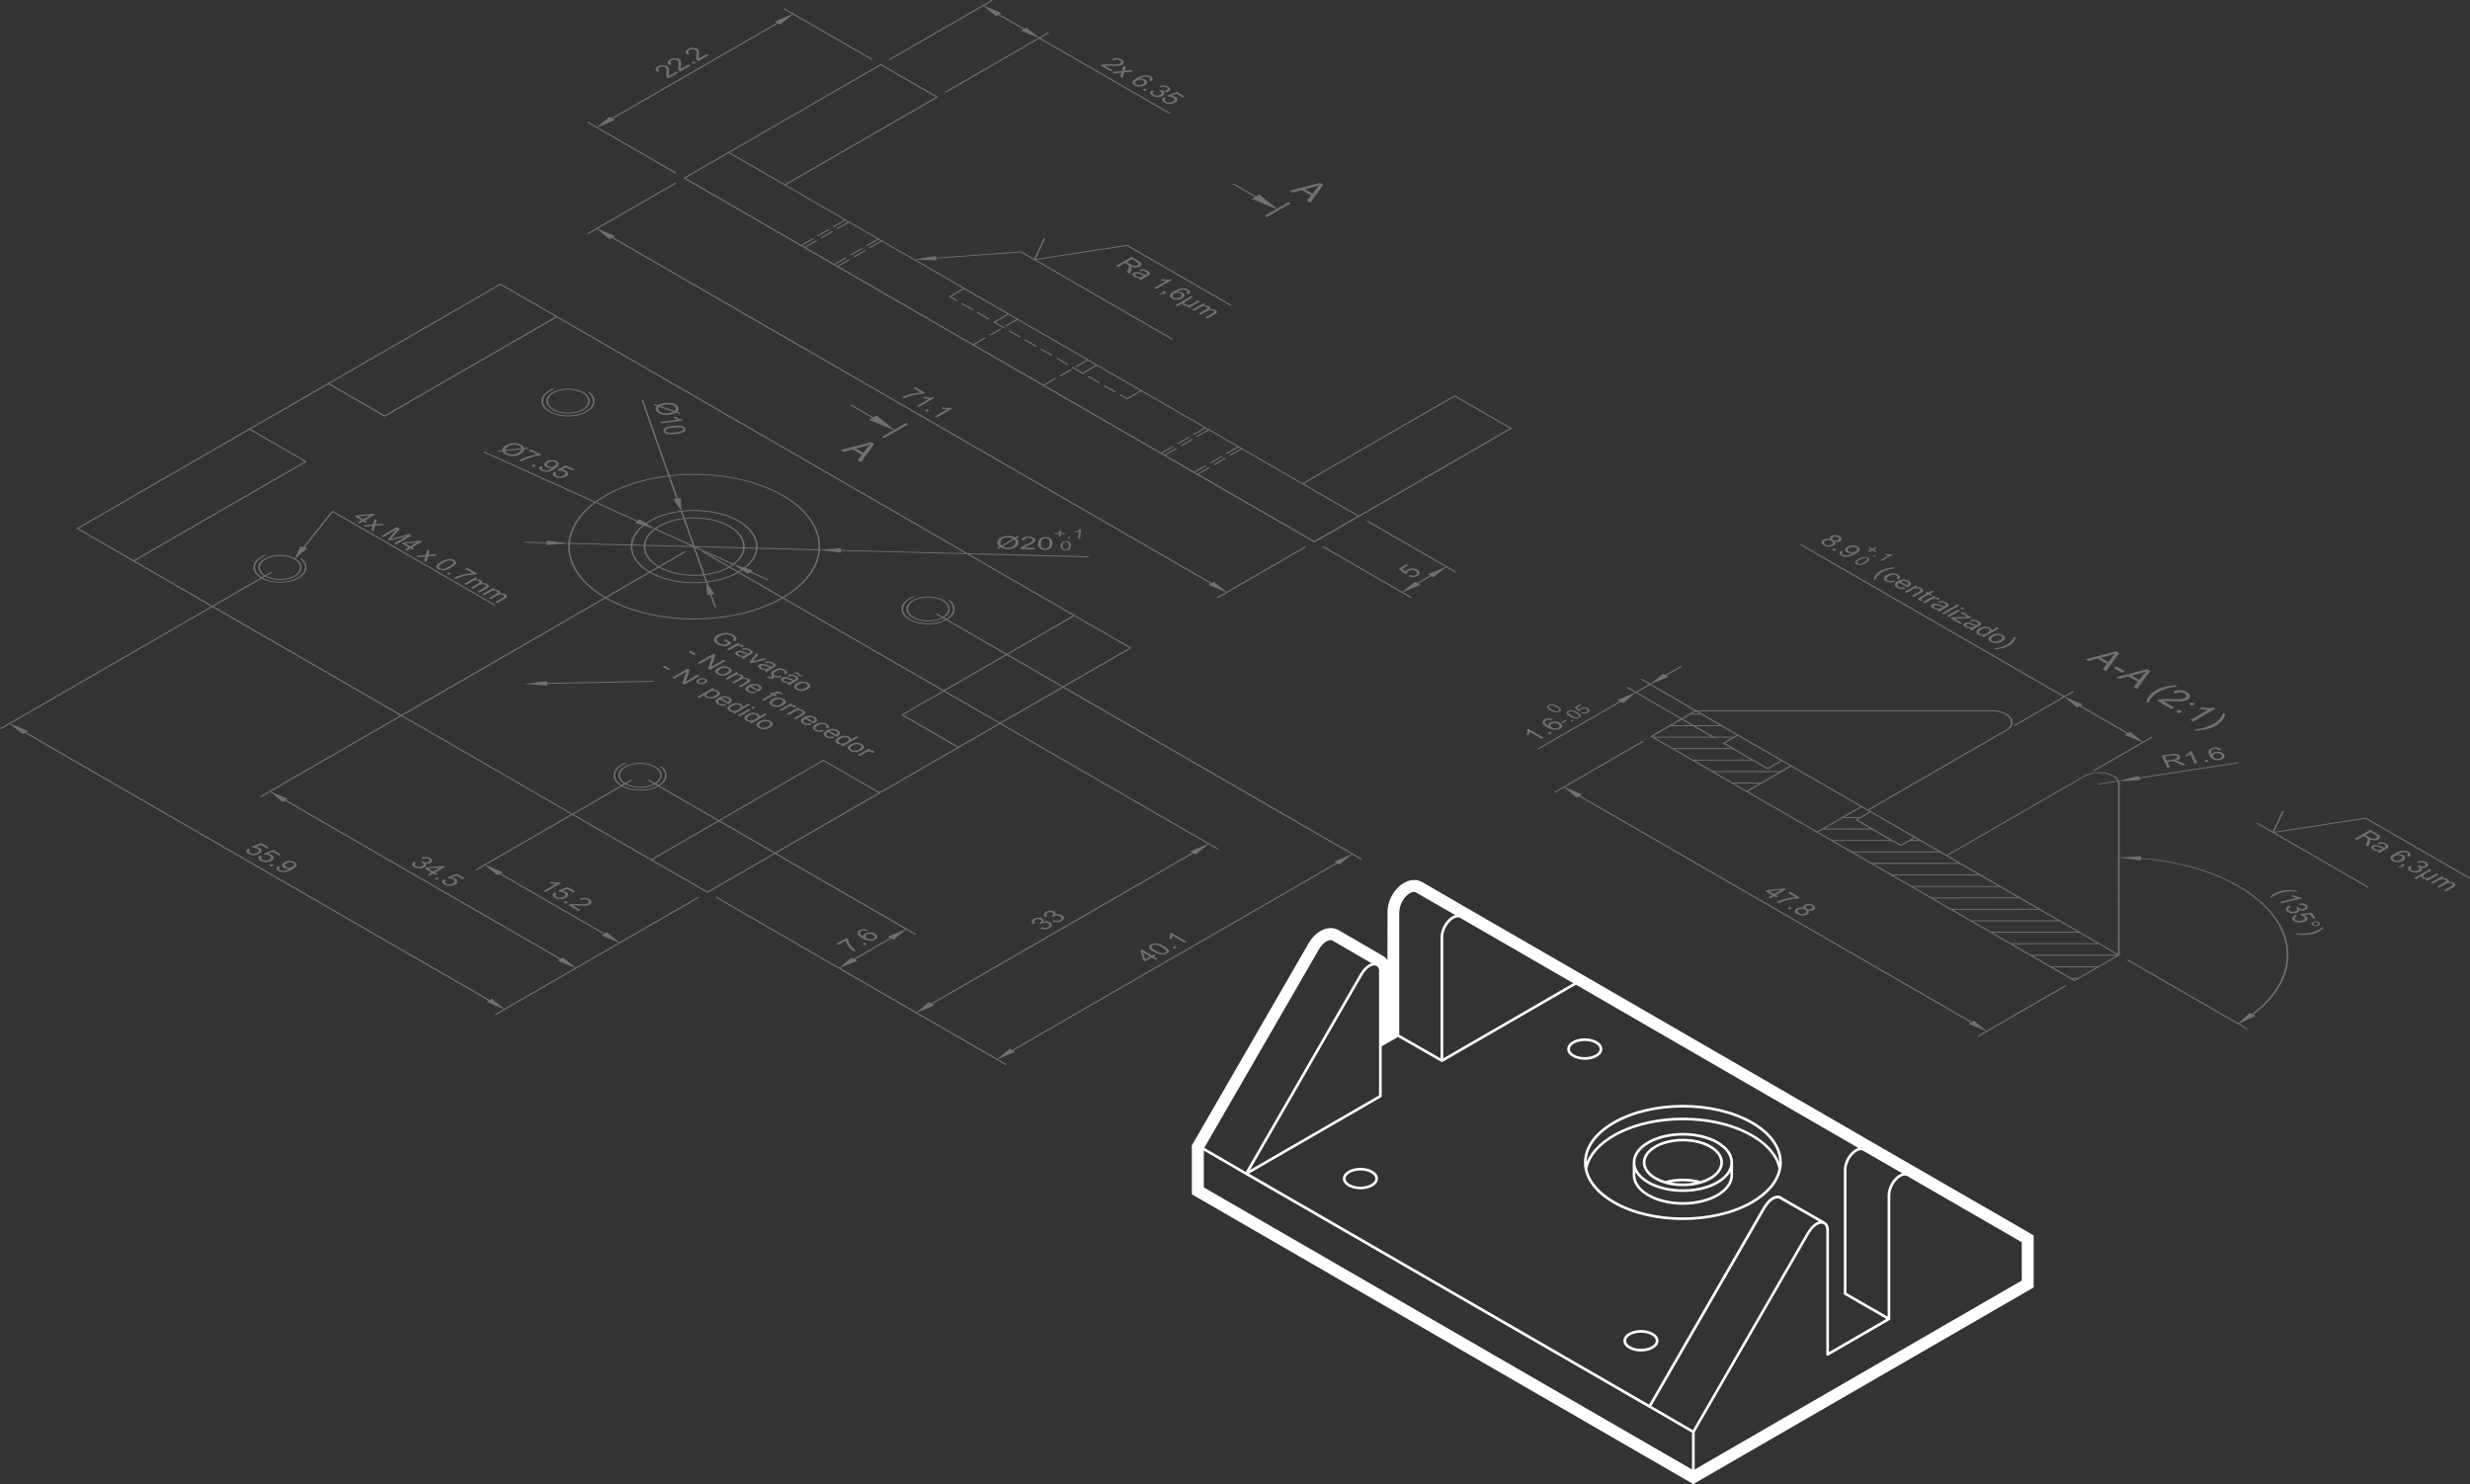 <?xml version="1.0" encoding="UTF-8"?>
<svg id="Layer_1" data-name="Layer 1" xmlns="http://www.w3.org/2000/svg" viewBox="0 0 930.55 559.11">
  <rect x="0" y="0" width="930.55" height="559.11" fill="#333333" stroke="none"/>
  <defs>
    <style>
      .cls-1 {
        fill: #fff;
      }

      .cls-2 {
        opacity: .3;
      }
    </style>
  </defs>
  <g class="cls-2">
    <path class="cls-1" d="M362.25,114.49l3.96,2.28c.12,.07,.31,.07,.42,0s.12-.18,0-.24l-3.96-2.28c-.12-.07-.31-.07-.42,0s-.12,.18,0,.24Z"/>
    <path class="cls-1" d="M368.21,117.93l3.96,2.29c.12,.07,.31,.07,.42,0s.12-.18,0-.24l-3.96-2.29c-.12-.07-.31-.07-.42,0s-.12,.18,0,.24Z"/>
    <path class="cls-1" d="M380.12,124.81l3.99,2.3c.12,.07,.31,.07,.42,0s.12-.18,0-.24l-3.99-2.3c-.12-.07-.31-.07-.42,0s-.12,.18,0,.24Z"/>
    <path class="cls-1" d="M386.09,128.25l3.96,2.28c.12,.07,.31,.07,.42,0s.12-.18,0-.24l-3.96-2.28c-.12-.07-.31-.07-.42,0s-.12,.18,0,.24Z"/>
    <path class="cls-1" d="M392.05,131.7l3.96,2.29c.12,.07,.31,.07,.42,0s.12-.18,0-.24l-3.96-2.29c-.12-.07-.31-.07-.42,0s-.12,.18,0,.24Z"/>
    <path class="cls-1" d="M397.99,135.12l3.99,2.3c.12,.07,.31,.07,.42,0s.12-.18,0-.24l-3.99-2.3c-.12-.07-.31-.07-.42,0s-.12,.18,0,.24Z"/>
    <path class="cls-1" d="M409.93,142.01l3.96,2.28c.12,.07,.31,.07,.42,0s.12-.18,0-.24l-3.96-2.28c-.12-.07-.31-.07-.42,0s-.12,.18,0,.24Z"/>
    <path class="cls-1" d="M415.9,145.46l3.96,2.29c.12,.07,.31,.07,.42,0s.12-.18,0-.24l-3.96-2.29c-.12-.07-.31-.07-.42,0s-.12,.18,0,.24Z"/>
    <path class="cls-1" d="M296.13,69.67l55.56-32.07,1.55-.9c.12-.07,.12-.18,0-.24l-21.19-12.23c-.12-.07-.31-.07-.42,0l-1.55,.9-55.77,32.2-16.71,9.65c-.12,.07-.12,.18,0,.24l237.38,137.05c.12,.07,.31,.07,.42,0l74.03-42.74c.12-.07,.12-.18,0-.24l-21.19-12.23c-.12-.07-.31-.07-.42,0l-57.11,32.97-145.83-84.2,7.91,.19h.06s-.13-.63-.13-.63l31.89-2.31,56.76,32.77c.12,.07,.31,.07,.42,0s.12-.18,0-.24l-51.45-29.7,34.16-5.28,38.94,22.48c.12,.07,.31,.07,.42,0s.12-.18,0-.24l-39.06-22.55c-.08-.04-.19-.06-.29-.04l-34.32,5.31,3.57-7.68c.04-.09-.05-.19-.21-.21-.16-.02-.32,.03-.37,.12l-3.57,7.68-4.68-2.7c-.07-.04-.16-.06-.25-.05l-32.03,2.32-.13-.62v-.03s-7.83,1.33-7.83,1.33l-48.55-28.03Zm61.56,41.95c-.12,.07-.12,.18,0,.24l2.58,1.49c.12,.07,.31,.07,.42,0s.12-.18,0-.24l-2.37-1.37,4.91-2.84,16.25,9.38-4.91,2.84c-.12-.07-.31-.07-.42,0s-.12,.18,0,.24l3.99,2.3c.12,.07,.31,.07,.42,0s.12-.18,0-.24l-3.57-2.06,4.91-2.84,3,1.73-4.17,2.41c-.12,.07-.12,.18,0,.24s.31,.07,.42,0l4.17-2.41,26.1,15.07-4.17,2.41c-.12,.07-.12,.18,0,.24s.31,.07,.42,0l4.17-2.41,3,1.73-4.91,2.84-3.57-2.06c-.12-.07-.31-.07-.42,0s-.12,.18,0,.24l3.99,2.3c.12,.07,.31,.07,.42,0s.12-.18,0-.24l4.91-2.84,16.25,9.38-4.91,2.84-2.33-1.35c-.12-.07-.31-.07-.42,0s-.12,.18,0,.24l2.54,1.47c.12,.07,.31,.07,.42,0l5.12-2.96,23.8,13.74-4.17,2.41c-.12,.07-.12,.18,0,.24s.31,.07,.42,0l4.17-2.41,.85,.49-4.17,2.41c-.12,.07-.12,.18,0,.24s.31,.07,.42,0l4.17-2.41,10.7,6.18-4.17,2.41c-.12,.07-.12,.18,0,.24s.31,.07,.42,0l4.17-2.41,.88,.51-4.17,2.41c-.12,.07-.12,.18,0,.24s.31,.07,.42,0l4.17-2.41,43.58,25.16-16.28,9.4-43.58-25.16,4.17-2.41c.12-.07,.12-.18,0-.24s-.31-.07-.42,0l-4.17,2.41-.88-.51,4.17-2.41c.12-.07,.12-.18,0-.24s-.31-.07-.42,0l-4.17,2.41-10.7-6.18,4.17-2.41c.12-.07,.12-.18,0-.24s-.31-.07-.42,0l-4.17,2.41-.85-.49,4.17-2.41c.12-.07,.12-.18,0-.24s-.31-.07-.42,0l-4.17,2.41-43.9-25.35,4.17-2.41c.12-.07,.12-.18,0-.24s-.31-.07-.42,0l-4.17,2.41-26.1-15.07,4.17-2.41c.12-.07,.12-.18,0-.24s-.31-.07-.42,0l-4.17,2.41-50.68-29.26,4.17-2.41c.12-.07,.12-.18,0-.24s-.31-.07-.42,0l-4.17,2.41-.85-.49,4.17-2.41c.12-.07,.12-.18,0-.24s-.31-.07-.42,0l-4.17,2.41-10.7-6.18,4.17-2.41c.12-.07,.12-.18,0-.24s-.31-.07-.42,0l-4.17,2.41-.88-.51,4.17-2.41c.12-.07,.12-.18,0-.24s-.31-.07-.42,0l-4.17,2.41-43.58-25.16,16.28-9.4,20.98,12.11,22.6,13.05-4.17,2.41c-.12,.07-.12,.18,0,.24s.31,.07,.42,0l4.17-2.41,.88,.51-4.17,2.41c-.12,.07-.12,.18,0,.24s.31,.07,.42,0l4.17-2.41,10.7,6.18-4.17,2.41c-.12,.07-.12,.18,0,.24s.31,.07,.42,0l4.17-2.41,.85,.49-4.17,2.41c-.12,.07-.12,.18,0,.24s.31,.07,.42,0l4.17-2.41,30.59,17.66-5.12,2.96Zm-6.43-74.27l-55.56,32.07-20.77-11.99,55.56-32.07,1.34-.78,20.77,11.99-1.34,.78Zm196.76,112.05l20.77,11.99-56.9,32.85-20.77-11.99,56.9-32.85Z"/>
    <path class="cls-1" d="M372.77,126.35c.12,.07,.31,.07,.42,0l3.99-2.3c.12-.07,.12-.18,0-.24s-.31-.07-.42,0l-3.99,2.3c-.12,.07-.12,.18,0,.24Z"/>
    <path class="cls-1" d="M399.3,141.67c.12,.07,.31,.07,.42,0l3.99-2.3c.12-.07,.12-.18,0-.24s-.31-.07-.42,0l-3.99,2.3c-.12,.07-.12,.18,0,.24Z"/>
    <path class="cls-1" d="M444.89,167.99c.12,.07,.31,.07,.42,0l3.99-2.3c.12-.07,.12-.18,0-.24s-.31-.07-.42,0l-3.99,2.3c-.12,.07-.12,.18,0,.24Z"/>
    <path class="cls-1" d="M456.02,174.42c.12,.07,.31,.07,.42,0l3.99-2.3c.12-.07,.12-.18,0-.24s-.31-.07-.42,0l-3.99,2.3c-.12,.07-.12,.18,0,.24Z"/>
    <path class="cls-1" d="M313.68,87.14c-.12-.07-.31-.07-.42,0l-3.99,2.3c-.12,.07-.12,.18,0,.24s.31,.07,.42,0l3.99-2.3c.12-.07,.12-.18,0-.24Z"/>
    <path class="cls-1" d="M324.81,93.56c-.12-.07-.31-.07-.42,0l-3.99,2.3c-.12,.07-.12,.18,0,.24s.31,.07,.42,0l3.99-2.3c.12-.07,.12-.18,0-.24Z"/>
    <path class="cls-1" d="M443.62,167.26c.12,.07,.31,.07,.42,0l3.99-2.3c.12-.07,.12-.18,0-.24s-.31-.07-.42,0l-3.99,2.3c-.12,.07-.12,.18,0,.24Z"/>
    <path class="cls-1" d="M457.33,175.17c.12,.07,.31,.07,.42,0l3.99-2.3c.12-.07,.12-.18,0-.24s-.31-.07-.42,0l-3.99,2.3c-.12,.07-.12,.18,0,.24Z"/>
    <path class="cls-1" d="M312.38,86.39c-.12-.07-.31-.07-.42,0l-3.99,2.3c-.12,.07-.12,.18,0,.24s.31,.07,.42,0l3.99-2.3c.12-.07,.12-.18,0-.24Z"/>
    <path class="cls-1" d="M326.08,94.3c-.12-.07-.31-.07-.42,0l-3.99,2.3c-.12,.07-.12,.18,0,.24s.31,.07,.42,0l3.99-2.3c.12-.07,.12-.18,0-.24Z"/>
    <path class="cls-1" d="M208.24,154.44c3.18,1.84,8.36,1.84,11.55,0s3.18-4.83,0-6.67-8.36-1.84-11.55,0-3.18,4.83,0,6.67Zm11.12-6.42c2.95,1.7,2.95,4.47,0,6.18s-7.75,1.7-10.7,0-2.95-4.47,0-6.18,7.75-1.7,10.7,0Z"/>
    <path class="cls-1" d="M205.81,154.43c.34,.28,.72,.54,1.14,.78,1.44,.83,3.28,1.39,5.33,1.6,2.63,.27,5.29-.07,7.48-.96,4.52-1.83,5.62-5.44,2.46-8.05-.1-.08-.28-.1-.42-.04s-.17,.16-.07,.24c2.98,2.46,1.94,5.85-2.31,7.57-2.06,.83-4.56,1.15-7.04,.9-2.48-.25-4.63-1.04-6.08-2.24-1.44-1.19-2-2.63-1.56-4.06,.44-1.43,1.81-2.68,3.87-3.51,.14-.05,.17-.16,.07-.24-.1-.08-.28-.1-.42-.04-2.19,.89-3.65,2.21-4.12,3.73-.46,1.52,.12,3.06,1.66,4.32Z"/>
    <path class="cls-1" d="M221.25,87.94c-.12,.07-.12,.18,0,.24s.31,.07,.42,0l3.28-1.9,4.69,3.82,.82-.47,225.62,130.26-.82,.47,6.61,2.71-3.28,1.9c-.12,.07-.12,.18,0,.24s.31,.07,.42,0l3.35-1.94h0s0,0,0,0l29.67-17.13c.12-.07,.12-.18,0-.24s-.31-.07-.42,0l-29.6,17.09-4.69-3.77-.03-.03-.78,.45L230.9,89.38l.78-.45-6.58-2.73,29.6-17.09c.12-.07,.12-.18,0-.24s-.31-.07-.42,0l-29.67,17.13h0s0,0,0,0l-3.35,1.94Z"/>
    <path class="cls-1" d="M341.72,148.84c-.82,.28-1.47,.54-1.93,.81l.74,.42c.62-.32,1.25-.57,1.89-.77,.89-.29,1.84-.52,2.86-.68,1.02-.17,1.92-.26,2.69-.27l.56-.32-3.78-2.18-.69,.4,2.86,1.65c-.78,.03-1.64,.13-2.57,.29-.93,.16-1.8,.38-2.62,.65Z"/>
    <path class="cls-1" d="M346.15,153.32l5.87-3.39-.46-.27c-.38,.08-.86,.11-1.43,.09-.57-.02-1.14-.09-1.73-.21l-.69,.4c.3,.08,.67,.15,1.11,.22,.45,.07,.84,.1,1.19,.11l-4.57,2.64,.71,.41Z"/>
    <polygon class="cls-1" points="349.21 155.08 350.03 154.61 349.22 154.14 348.4 154.62 349.21 155.08"/>
    <path class="cls-1" d="M352.96,157.25l5.87-3.39-.46-.27c-.38,.08-.86,.11-1.43,.09-.57-.02-1.14-.09-1.73-.21l-.69,.4c.3,.08,.67,.15,1.11,.22,.45,.07,.84,.1,1.19,.11l-4.57,2.64,.71,.41Z"/>
    <path class="cls-1" d="M328.73,22.54c.12-.07,.12-.18,0-.24l-29.7-17.15h0s0,0,0,0l-3.35-1.94c-.12-.07-.31-.07-.42,0s-.12,.18,0,.24l3.28,1.9-6.6,2.71-.05,.02,.82,.47-62.23,35.93-.82-.47-4.69,3.82-3.28-1.9c-.12-.07-.31-.07-.42,0s-.12,.18,0,.24l3.35,1.94h0s0,0,0,0l29.7,17.15c.12,.07,.31,.07,.42,0s.12-.18,0-.24l-29.63-17.11,6.53-2.71,.05-.02-.78-.45,62.23-35.93,.78,.45,4.76-3.82,29.63,17.11c.12,.07,.31,.07,.42,0Z"/>
    <path class="cls-1" d="M251.7,29.57l3.86-2.23-.69-.4-2.87,1.66c-.05-.12-.08-.25-.08-.4,0-.14,.02-.44,.09-.9,.08-.55,.11-.96,.07-1.23-.03-.27-.11-.5-.23-.68-.13-.19-.31-.35-.54-.48-.46-.27-1.01-.39-1.66-.38-.64,0-1.24,.17-1.79,.49s-.86,.66-.9,1.02c-.04,.36,.2,.7,.7,1.05l.81-.38c-.36-.21-.54-.43-.54-.67,0-.24,.17-.46,.52-.66,.32-.19,.69-.28,1.09-.29,.4,0,.75,.07,1.03,.23s.44,.39,.52,.7c.08,.3,.06,.79-.05,1.45-.07,.43-.08,.78-.05,1.06,.04,.27,.14,.51,.3,.72,.1,.13,.24,.24,.41,.33Z"/>
    <path class="cls-1" d="M252.2,24.47l.81-.38c-.36-.21-.54-.43-.54-.67,0-.24,.17-.46,.52-.66,.32-.19,.69-.28,1.09-.29,.4,0,.75,.07,1.03,.23s.44,.39,.52,.7c.08,.3,.06,.79-.05,1.45-.07,.43-.08,.78-.05,1.06,.04,.27,.14,.51,.3,.72,.1,.13,.24,.24,.41,.33l3.86-2.23-.69-.4-2.87,1.66c-.05-.12-.08-.25-.08-.4,0-.14,.02-.44,.09-.9,.08-.55,.11-.96,.07-1.23-.03-.27-.11-.5-.23-.68-.13-.19-.31-.35-.54-.48-.46-.27-1.01-.39-1.66-.38-.64,0-1.24,.17-1.79,.49s-.86,.66-.9,1.02c-.04,.36,.2,.7,.7,1.05Z"/>
    <polygon class="cls-1" points="260.45 23.58 261.27 24.05 262.08 23.58 261.26 23.11 260.45 23.58"/>
    <path class="cls-1" d="M259,20.54l.81-.38c-.36-.21-.54-.43-.54-.67,0-.24,.17-.46,.52-.66,.32-.19,.69-.28,1.09-.29,.4,0,.75,.07,1.03,.23s.44,.39,.52,.7c.08,.3,.06,.79-.06,1.46-.07,.43-.08,.78-.05,1.06,.04,.27,.14,.51,.3,.72,.1,.13,.24,.24,.41,.33l3.86-2.23-.69-.4-2.87,1.66c-.05-.12-.08-.25-.08-.4,0-.14,.03-.44,.09-.9,.08-.55,.11-.96,.07-1.23-.03-.27-.11-.5-.23-.68-.13-.19-.31-.35-.54-.48-.46-.27-1.01-.39-1.66-.38-.64,0-1.24,.17-1.79,.49s-.86,.66-.9,1.02c-.04,.36,.2,.7,.7,1.05Z"/>
    <path class="cls-1" d="M513.06,323.78c.12-.07,.12-.18,0-.24l-3.32-1.92h0s0,0,0,0l-108.82-62.83,25.22-14.56c.12-.07,.12-.18,0-.24l-60.99-35.21,44.76,1.15c.17,0,.3-.07,.31-.17,0-.1-.12-.18-.29-.18l-45.42-1.16L209.95,119.18l-21.19-12.23c-.12-.07-.31-.07-.42,0l-64.85,37.44-29.7,17.15-9.11,5.26-55.73,32.18c-.12,.07-.12,.18,0,.24l21.19,12.23,29.46,17.01L3.41,272.44h0s0,0,0,0l-3.32,1.92c-.12,.07-.12,.18,0,.24s.31,.07,.42,0l3.25-1.88,4.69,3.77,.03,.03,.78-.45,174.76,100.9-.78,.45,6.58,2.73-3.25,1.88c-.12,.07-.12,.18,0,.24s.31,.07,.42,0l3.32-1.92h0s0,0,0,0l23.52-13.58,3.35-1.94h0s0,0,0,0l13.17-7.6,3.32-1.92h0s0,0,0,0l29.7-17.15c.12-.07,.12-.18,0-.24s-.31-.07-.42,0l-29.63,17.11-4.69-3.82-.82,.47-39.13-22.59,.82-.47-6.61-2.71,32.74-18.9,50.68,29.26c.12,.07,.31,.07,.42,0l25.25-14.58,49.23,28.43-6.65,2.73,.82,.47-13.67,7.89-.82-.47-4.69,3.82-46.16-26.65c-.12-.07-.31-.07-.42,0s-.12,.18,0,.24l49.55,28.61,25.78,14.89h0s0,0,0,0l3.32,1.91,27.09,15.64h0s0,0,0,0l3.32,1.92c.12,.07,.31,.07,.42,0s.12-.18,0-.24l-3.25-1.88,6.53-2.71,.05-.02-.78-.45,122.17-70.53,.78,.45,4.76-3.82,3.25,1.88c.12,.07,.31,.07,.42,0Zm-264.61-27.73c3.17-1.95,3.66-4.99,.9-7.27-.1-.08-.28-.1-.42-.04-.14,.05-.17,.16-.07,.24,2.59,2.14,2.14,4.99-.83,6.83l-.89-.51c2.96-1.85,2.89-4.74-.22-6.53s-8.37-1.84-11.55,0-3.17,4.66-.25,6.51l-.88,.51c-.28-.18-.55-.36-.8-.56-2.98-2.46-1.94-5.85,2.31-7.57,.14-.05,.17-.16,.07-.24-.1-.08-.28-.1-.42-.04-4.52,1.83-5.62,5.44-2.46,8.05,.27,.22,.56,.42,.87,.61l-18.16,10.49-64-36.95,76.47-44.15c18.45,10.55,48.26,10.56,66.74,.04l60.29,34.81-15.47,8.93c-.12,.07-.12,.18,0,.24l20.98,12.11-29.28,16.9-20.98-12.11c-.12-.07-.31-.07-.42,0l-39.17,22.61-22.36-12.91Zm-4.23-1.96l2.08,1.2c-2.91,1.56-7.44,1.56-10.33-.02l2.01-1.16c.12-.07,.12-.18,0-.24s-.31-.07-.42,0l-2,1.15c-2.69-1.71-2.61-4.37,.25-6.02s7.75-1.7,10.7,0,2.94,4.33,.22,6.04l-2.07-1.2c-.12-.07-.31-.07-.42,0s-.12,.18,0,.24Zm-8.68,1.42c3.13,1.71,8.04,1.72,11.18,.02l.88,.51c-.33,.18-.67,.35-1.05,.5-3.73,1.51-8.72,1.23-11.9-.52l.89-.51Zm-7.16-108.71c6.66-3.85,14.85-6.28,23.45-7.33l2.97,8.42-1.05,.13h-.06s2.92,4.39,2.92,4.39c-.03,0-.05,.02-.07,.04-4.37,.53-8.52,1.77-11.91,3.73-.49,.28-.95,.58-1.39,.88l-2.24-1.4-.71,.53-15.56-7.01c1.13-.82,2.33-1.62,3.65-2.38Zm16.67,9.62c3.27-1.89,7.27-3.09,11.49-3.62l.84,2.4c-3.42,.44-6.67,1.42-9.33,2.95-.51,.29-.98,.6-1.42,.92-.05,0-.09,.01-.13,.03l-2.85-1.79c.44-.31,.91-.6,1.4-.89Zm3.43,1.98c2.57-1.48,5.72-2.43,9.02-2.86l3.5,9.95-13.84-6.24c.41-.29,.85-.58,1.32-.85Zm16.12,9.57l9.74,5.63c-2.56,1.43-5.66,2.34-8.91,2.74l-3.52-10.01,3,1.35c-.11-.02-.23,0-.31,.04-.12,.07-.12,.18,0,.24Zm.51-.2l10.78,4.86c-.35,.25-.72,.49-1.11,.72l-9.66-5.58Zm-2.7-1.65l17.53,.45c-.21,2.05-1.44,4.07-3.69,5.78l-13.84-6.24Zm-.7-.36l-3.62-10.29c5.8-.63,12.02,.35,16.49,2.93,3.73,2.15,5.52,5,5.38,7.83l-18.26-.47Zm-1.15-.03l-17.44-.45c.22-2.04,1.44-4.05,3.67-5.76l13.77,6.21Zm.65,.36l3.63,10.32c-5.69,.6-11.77-.36-16.2-2.85l9.67-5.59c.12-.07,.12-.18,0-.24s-.31-.07-.42,0l-9.67,5.58c-3.55-2.14-5.26-4.92-5.13-7.69l18.12,.47Zm-13,7.71c4.58,2.58,10.86,3.56,16.74,2.95l.84,2.4c-7.23,.77-14.97-.43-20.59-3.61l3-1.73Zm18.18,5.28l-.84-2.4c3.37-.42,6.57-1.36,9.22-2.84l3,1.73c-3.26,1.83-7.22,3-11.37,3.51Zm8.8-5.48c.45-.27,.88-.55,1.28-.84l2.88,1.83c-.37,.25-.76,.5-1.16,.74l-3-1.73Zm1.41-.94c2.4-1.79,3.71-3.91,3.93-6.07l4.24,.11c-.25,2.52-1.72,5.02-4.41,7.15l-3.76-1.19Zm3.96-6.42c.14-2.92-1.71-5.87-5.56-8.09-4.62-2.67-11.05-3.68-17.03-3.02l-.84-2.4c7.33-.81,15.21,.42,20.88,3.69,4.73,2.73,6.99,6.35,6.8,9.93l-4.24-.11Zm-34.17-7.05s-.03,.05-.02,.07c-2.34,1.77-3.63,3.87-3.85,6l-4.24-.11c.25-2.51,1.71-4.99,4.38-7.12l3.73,1.16Zm-3.9,6.41c-.14,2.86,1.62,5.74,5.3,7.95l-3,1.73c-4.55-2.71-6.73-6.27-6.54-9.79l4.24,.11Zm2.3,10.17c5.82,3.3,13.85,4.53,21.32,3.69l.27,4.65v.03s1.11-.13,1.11-.13l1.65,4.64s.04,.06,.08,.09c.07,.04,.17,.06,.27,.05,.16-.02,.27-.11,.23-.2l-1.65-4.64,1.05-.13h.06s-2.87-4.38-2.87-4.38c4.34-.51,8.48-1.72,11.87-3.62l16.25,9.38c-18.24,10.39-47.68,10.38-65.89-.04l16.25-9.38Zm33.82-.21c.4-.24,.78-.48,1.14-.73l2.11,1.34,.73-.52,6.46,2.92c.13,.06,.32,.05,.42-.03,.1-.07,.09-.18-.05-.24l-6.46-2.92,.7-.5-2.78-.88c2.74-2.18,4.23-4.73,4.48-7.3l22.95,.59c-.56,6.42-5.05,12.74-13.46,17.65l-16.25-9.38Zm6.78-9.21c.2-3.68-2.12-7.39-6.97-10.19-5.84-3.37-13.99-4.63-21.54-3.77-.03,0-.05-.01-.08-.02l-.31-4.66v-.03s-1.11,.13-1.11,.13l-2.97-8.43c14.82-1.68,30.8,.78,42.26,7.4,9.59,5.54,14.14,12.89,13.66,20.16l-22.94-.59Zm-45.47-9.91l-.69,.51,2.9,.9c-2.71,2.17-4.2,4.7-4.45,7.27l-22.94-.59c.47-5.36,3.69-10.64,9.63-15.1l15.56,7.01Zm-2.27,9.03c-.2,3.61,2.04,7.26,6.71,10.05l-16.25,9.38c-9.41-5.52-13.88-12.81-13.41-20.02l22.94,.59Zm72.54,81.22l20.77,11.99-38.96,22.49-20.77-11.99,38.96-22.49Zm50.89-5.4l-20.77-11.99,15.26-8.81,20.77,11.99-15.26,8.81Zm-5.09-21.04l23.31-13.46,20.77,11.99-23.31,13.46-20.77-11.99Zm23.73-13.7l25.01-14.44,20.77,11.99-25.01,14.44-20.77-11.99Zm24.58-14.68l-25.01,14.44-22.36-12.91c3.2-1.95,3.7-5.01,.93-7.29-.1-.08-.28-.1-.42-.04-.14,.05-.17,.16-.07,.24,2.6,2.15,2.14,5.01-.86,6.85l-.89-.51c2.99-1.85,2.93-4.75-.19-6.55s-8.36-1.84-11.55,0-3.18,4.83,0,6.67,8.11,1.83,11.31,.13l.88,.51c-.32,.17-.65,.34-1.02,.48-4.25,1.72-10.13,1.12-13.11-1.34-1.44-1.19-2-2.63-1.56-4.06,.44-1.43,1.81-2.68,3.87-3.51,.14-.05,.17-.16,.07-.24-.1-.08-.28-.1-.42-.04-2.19,.89-3.65,2.21-4.12,3.73s.13,3.06,1.66,4.32c.34,.28,.72,.54,1.14,.78,1.44,.83,3.28,1.39,5.33,1.6,2.63,.27,5.29-.07,7.48-.96,.39-.16,.75-.34,1.1-.52l22.37,12.91-23.31,13.46-60.29-34.81c8.57-5,13.12-11.45,13.64-17.99l7.83,.97h.06s.04-.65,.04-.65l47.42,1.21,40.05,23.12Zm-51.6-.43l2.07,1.2c-2.96,1.57-7.59,1.53-10.46-.13s-2.95-4.47,0-6.18,7.75-1.7,10.7,0,2.94,4.35,.19,6.06l-2.08-1.2c-.12-.07-.31-.07-.42,0s-.12,.18,0,.24ZM209.32,119.3l-64.42,37.19-20.77-11.99,64.42-37.19,20.77,11.99Zm-124.21,47.74l8.9-5.14,20.77,11.99-8.9,5.14-55.52,32.05-20.77-11.99,55.52-32.05Zm-34.33,44.29l55.52-32.05,9.11-5.26c.12-.07,.12-.18,0-.24l-20.98-12.11,29.28-16.9,20.98,12.11c.12,.07,.31,.07,.42,0l64.63-37.32,153.9,88.85-46.77-1.2,.04-.64v-.03s-7.99,.57-7.99,.57c.53-7.4-4.08-14.9-13.84-20.53-11.61-6.7-27.79-9.2-42.8-7.5l-10.01-28.42c-.03-.09-.19-.15-.35-.14-.16,.02-.27,.11-.23,.2l10.01,28.42c-8.71,1.05-17,3.52-23.75,7.42-1.33,.77-2.56,1.58-3.7,2.41l-41.59-18.75c-.13-.06-.32-.05-.42,.03-.09,.07-.08,.17,.02,.23,0,0,.02,0,.03,.01l41.59,18.75c-6.04,4.53-9.3,9.9-9.76,15.34-.04,.02-.06,.04-.08,.07l-7.93-.99h-.06s-.04,.65-.04,.65l-8.2-.2c-.17,0-.31,.07-.31,.17,0,.05,.03,.1,.09,.13,.05,.03,.12,.05,.2,.05l8.2,.2-.04,.64v.03s8.07-.57,8.07-.57c.01,.03,.04,.05,.07,.07,0,0,.02,0,.03,0-.5,7.31,4.03,14.72,13.58,20.32l-76.47,44.15-70.78-40.86,18.16-10.48c3.38,1.85,8.67,2.14,12.62,.54,4.52-1.83,5.62-5.44,2.46-8.05-.1-.08-.28-.1-.42-.04s-.17,.16-.07,.24c2.98,2.46,1.94,5.85-2.31,7.57-3.72,1.5-8.68,1.23-11.86-.5l.89-.51c3.2,1.73,8.23,1.69,11.34-.11s3.19-4.83,0-6.67c0,0-.02,0-.02-.01l4.53-3.88,.03-.03-1-.27,10.56-13.29,60.66,35.02c.12,.07,.31,.07,.42,0s.12-.18,0-.24l-60.96-35.2c-.07-.04-.17-.06-.27-.05s-.18,.05-.22,.1l-10.74,13.52-.98-.26h-.05s-2.14,4.49-2.14,4.49c-3.2-1.74-8.24-1.71-11.37,.1s-3.17,4.68-.22,6.53l-.88,.51c-.3-.18-.58-.38-.84-.59-2.98-2.46-1.94-5.85,2.31-7.57,.14-.05,.17-.16,.07-.24-.1-.08-.28-.1-.42-.04-2.19,.89-3.65,2.21-4.12,3.73s.12,3.06,1.66,4.32c.28,.23,.58,.44,.9,.63l-18.16,10.49-29.24-16.88Zm60.06-.64c2.95,1.7,2.95,4.48,0,6.18-2.88,1.67-7.53,1.7-10.5,.11l2-1.16c.12-.07,.12-.18,0-.24s-.31-.07-.42,0l-2,1.16c-2.72-1.71-2.65-4.38,.22-6.04s7.75-1.7,10.7,0Zm102.58,155.84l-23.45,13.54-4.69-3.82-.82,.47L9.69,275.82l.82-.47-6.61-2.71,76.11-43.94,70.78,40.86-49.31,28.47h0s0,0,0,0l-3.36,1.94c-.12,.07-.12,.18,0,.24s.31,.07,.42,0l3.28-1.9,4.69,3.81,.82-.47,103.56,59.79-.82,.47,6.61,2.71-3.28,1.9Zm-31.01-40.82h0s0,0,0,0l-3.32,1.92c-.12,.07-.12,.18,0,.24s.31,.07,.42,0l3.25-1.88,4.69,3.77,.03,.03,.78-.45,39.13,22.59-.78,.45,6.58,2.73-3.25,1.88-13.1,7.56-4.69-3.77-.03-.03-.78,.45-103.56-59.79,.78-.45-6.58-2.73,49.24-28.43,64,36.95-32.81,18.94Zm51.82-29.43c3.38,1.87,8.69,2.17,12.66,.56,.41-.17,.78-.35,1.13-.54l22.37,12.91-25.04,14.46-29.28-16.9,18.16-10.48Zm32.31,39.62l-20.77-11.99,25.04-14.46,20.77,11.99-25.04,14.46Zm53.08,30.61l-3.25-1.88,6.56-2.69,.05-.02-.82-.47,13.67-7.89,.82,.47,4.73-3.84,3.25,1.88c.12,.07,.31,.07,.42,0s.12-.18,0-.24l-3.32-1.92h0s0,0,0,0l-49.31-28.47,39.17-22.61,45.17-26.08,78.34,45.23-6.6,2.71-.05,.02,.82,.47-98.43,56.83-.82-.47-4.69,3.82-25.71-14.84Zm61.63,29.06l-.82-.47-4.69,3.82-27.02-15.6-3.25-1.87,6.53-2.71,.05-.02-.78-.45,98.43-56.83,.78,.45,4.76-3.82,3.25,1.87c.12,.07,.31,.07,.42,0s.12-.18,0-.24l-3.32-1.91h0s0,0,0,0l-78.41-45.27,23.31-13.46,108.75,62.79-6.6,2.71-.05,.02,.82,.47-122.17,70.53Z"/>
    <path class="cls-1" d="M435.45,359.88l-.65-.38-.78,.45-3.79-2.19-.59,.34,1.12,3.73,.65,.38,2.54-1.47,1.4,.81,.72-.41-1.4-.81,.78-.45Zm-3.98,1.55l-.81-2.58,2.64,1.52-1.83,1.06Z"/>
    <path class="cls-1" d="M439.97,357.49c-.28-.33-.77-.69-1.45-1.08-.58-.34-1.09-.58-1.52-.72-.43-.15-.84-.24-1.22-.29-.39-.05-.77-.04-1.14,.02-.36,.06-.7,.18-1.01,.36-.42,.24-.66,.52-.71,.81-.06,.29,.06,.6,.34,.93,.28,.32,.76,.68,1.45,1.08,1.1,.63,2.08,.98,2.95,1.04,.72,.05,1.37-.09,1.93-.41,.43-.25,.67-.52,.72-.81,.05-.3-.06-.61-.34-.93Zm-2.28,1.6c-.54-.06-1.29-.36-2.24-.91s-1.49-1-1.61-1.35c-.08-.27,.05-.5,.38-.7s.78-.26,1.32-.21c.54,.05,1.29,.35,2.25,.91s1.48,.99,1.57,1.3c.1,.31-.02,.56-.35,.75s-.77,.26-1.32,.21Z"/>
    <polygon class="cls-1" points="441.71 356.94 442.53 357.41 443.34 356.94 442.52 356.47 441.71 356.94"/>
    <path class="cls-1" d="M440.54,353.48l.69,.4c.14-.17,.27-.39,.38-.64,.11-.26,.18-.49,.19-.69l4.57,2.64,.71-.41-5.87-3.39-.46,.27c.13,.22,.19,.49,.16,.82-.04,.33-.16,.66-.37,1Z"/>
    <path class="cls-1" d="M395.59,347.4c-.37-.22-.78-.34-1.22-.38-.44-.03-.88,.03-1.31,.18,.15-.23,.19-.44,.12-.63-.07-.2-.24-.37-.5-.52s-.58-.25-.96-.31c-.38-.06-.77-.05-1.18,.03-.41,.08-.78,.2-1.09,.39-.46,.27-.71,.57-.75,.9-.05,.33,.12,.66,.51,.99l.85-.34c-.29-.23-.43-.45-.42-.66,0-.21,.15-.39,.43-.56s.6-.24,.95-.25c.35,0,.66,.07,.92,.22,.33,.19,.45,.41,.37,.64-.08,.24-.28,.44-.59,.62-.03,.02-.07,.04-.12,.06l.54,.41c.15-.14,.3-.26,.43-.33,.33-.19,.71-.29,1.14-.29,.42,0,.8,.09,1.13,.28,.35,.2,.52,.44,.52,.71,0,.27-.16,.5-.5,.69-.29,.17-.62,.26-.99,.27-.38,0-.82-.08-1.31-.27l-.63,.47c.54,.26,1.13,.37,1.78,.36,.64-.02,1.21-.18,1.73-.48,.57-.33,.86-.7,.88-1.11,.02-.42-.23-.78-.75-1.08Z"/>
    <path class="cls-1" d="M400.13,344.78c-.37-.22-.78-.34-1.22-.38-.44-.03-.88,.03-1.31,.18,.15-.23,.19-.44,.12-.63-.07-.2-.24-.37-.5-.52s-.58-.25-.96-.31c-.38-.06-.77-.05-1.18,.03-.41,.08-.78,.2-1.09,.39-.46,.27-.71,.57-.75,.9-.05,.33,.12,.66,.51,.99l.85-.34c-.29-.23-.43-.45-.42-.66,0-.21,.15-.39,.43-.56s.6-.24,.95-.25c.35,0,.66,.07,.92,.22,.33,.19,.45,.41,.37,.64-.08,.24-.28,.44-.59,.62-.03,.02-.07,.04-.12,.06l.54,.41c.15-.14,.3-.26,.43-.33,.33-.19,.71-.29,1.14-.29,.42,0,.8,.09,1.13,.28,.35,.2,.52,.44,.52,.71,0,.27-.16,.5-.5,.69-.29,.17-.62,.26-.99,.27-.38,0-.82-.08-1.31-.27l-.63,.47c.54,.26,1.13,.37,1.78,.36,.64-.02,1.21-.18,1.73-.48,.57-.33,.86-.7,.88-1.11,.02-.42-.23-.78-.75-1.08Z"/>
    <path class="cls-1" d="M319.92,355.28c-.29-.59-.44-1.11-.46-1.55l-.56-.32-3.78,2.18,.69,.4,2.86-1.65c.06,.45,.22,.94,.51,1.48,.28,.54,.65,1.04,1.13,1.51,.48,.48,.94,.85,1.4,1.12l.74-.42c-.54-.36-.99-.72-1.33-1.09-.5-.51-.89-1.06-1.19-1.65Z"/>
    <polygon class="cls-1" points="325.77 355.15 324.96 355.62 325.78 356.09 326.59 355.63 325.77 355.15"/>
    <path class="cls-1" d="M326.3,350.77l.65-.44c-.52-.23-1.05-.34-1.6-.32-.55,.02-1.06,.16-1.52,.43-.61,.35-.88,.77-.8,1.24,.1,.54,.71,1.13,1.84,1.78,1.01,.58,1.92,.89,2.73,.93,.82,.04,1.53-.12,2.13-.47,.35-.2,.58-.43,.69-.69,.11-.26,.08-.52-.07-.8-.15-.27-.41-.52-.78-.73-.56-.32-1.18-.49-1.87-.49-.69,0-1.28,.12-1.76,.4-.28,.16-.48,.35-.6,.57-.12,.22-.13,.45-.04,.7-.58-.34-.97-.64-1.15-.9-.19-.26-.25-.5-.19-.73,.05-.17,.19-.32,.41-.45,.29-.17,.63-.25,1.02-.24,.24,0,.54,.07,.89,.2Zm.14,1.3c.33-.19,.72-.28,1.17-.27,.45,.01,.87,.13,1.28,.37s.64,.5,.66,.76c.03,.27-.11,.49-.41,.66-.21,.12-.47,.2-.77,.24-.31,.04-.63,.03-.96-.04-.33-.07-.62-.18-.87-.32-.37-.22-.56-.46-.57-.72,0-.26,.15-.49,.47-.67Z"/>
    <path class="cls-1" d="M205.54,336.04l5.87-3.39-.46-.27c-.38,.08-.86,.11-1.43,.09-.57-.02-1.14-.09-1.73-.21l-.69,.4c.3,.08,.67,.15,1.11,.22,.45,.07,.84,.1,1.19,.11l-4.57,2.64,.71,.41Z"/>
    <path class="cls-1" d="M209.74,337.9c-.29-.17-.44-.36-.46-.58-.02-.22,.13-.46,.44-.7l-.82-.4c-.44,.31-.65,.65-.62,1.01,.04,.36,.33,.7,.86,1.01,.64,.37,1.39,.53,2.24,.48,.69-.05,1.3-.22,1.83-.53,.56-.32,.83-.69,.83-1.09,0-.41-.25-.76-.75-1.05-.39-.22-.88-.36-1.47-.42l1.89-.72,2.33,1.34,.68-.39-2.91-1.68-3.56,1.41,.59,.44c.27-.04,.55-.03,.84,.02,.29,.05,.56,.14,.79,.28,.37,.21,.55,.45,.53,.72,0,.27-.21,.52-.62,.76s-.9,.38-1.4,.39c-.5,.01-.92-.08-1.26-.28Z"/>
    <polygon class="cls-1" points="213.13 340.42 213.95 339.95 213.14 339.48 212.32 339.95 213.13 340.42"/>
    <path class="cls-1" d="M217.74,340.59c-.74-.04-1.35-.05-1.83-.03-.47,.02-.88,.08-1.24,.18-.22,.06-.42,.14-.58,.24l3.86,2.23,.69-.4-2.87-1.66c.21-.03,.44-.05,.69-.05,.25,0,.77,.02,1.56,.05,.95,.05,1.66,.06,2.13,.04,.47-.02,.87-.06,1.19-.13,.32-.07,.6-.18,.84-.31,.46-.27,.68-.58,.66-.96-.01-.37-.3-.71-.86-1.04s-1.15-.5-1.77-.52c-.62-.02-1.22,.11-1.82,.4l.66,.47c.36-.21,.75-.31,1.17-.31s.8,.1,1.14,.3c.32,.19,.49,.4,.5,.63,0,.23-.12,.43-.4,.59s-.67,.26-1.21,.3c-.52,.05-1.36,.04-2.52-.03Z"/>
    <path class="cls-1" d="M156.67,326.35c-.29-.17-.44-.36-.46-.57-.01-.22,.14-.47,.46-.75l-.81-.36c-.44,.31-.65,.65-.62,1.02,.03,.37,.31,.7,.83,1,.57,.33,1.21,.5,1.93,.51,.73,.01,1.35-.13,1.87-.43,.37-.22,.59-.45,.65-.71,.06-.25-.04-.51-.31-.75,.39,.08,.76,.11,1.09,.07,.34-.04,.64-.14,.9-.29s.44-.34,.53-.55c.1-.22,.08-.45-.06-.68-.13-.24-.35-.45-.67-.63-.46-.27-.98-.41-1.56-.44-.58-.03-1.15,.07-1.71,.3l.59,.49c.4-.17,.78-.25,1.14-.24,.36,0,.68,.09,.97,.25s.42,.34,.43,.55c0,.2-.12,.38-.39,.53-.33,.19-.7,.26-1.1,.21-.41-.05-.76-.16-1.07-.34-.03-.02-.07-.04-.1-.07l-.71,.31c.25,.09,.44,.17,.58,.25,.33,.19,.49,.41,.5,.66,0,.24-.16,.46-.49,.65-.35,.2-.76,.3-1.22,.3-.46,0-.86-.09-1.19-.29Z"/>
    <path class="cls-1" d="M161.15,329.5l.72,.41,1.4-.81,.78,.45,.65-.38-.78-.45,3.79-2.19-.59-.34-6.46,.65-.65,.38,2.54,1.47-1.4,.81Zm.22-2.24l4.47-.47-2.64,1.52-1.83-1.06Z"/>
    <polygon class="cls-1" points="165.42 331.02 164.61 330.55 163.79 331.02 164.6 331.49 165.42 331.02"/>
    <path class="cls-1" d="M168.02,332.9c-.29-.17-.44-.36-.46-.58-.02-.22,.13-.46,.44-.7l-.82-.4c-.44,.31-.65,.65-.62,1.01,.04,.36,.33,.7,.86,1.01,.64,.37,1.39,.53,2.24,.48,.69-.05,1.3-.22,1.83-.53,.56-.32,.83-.69,.83-1.09,0-.41-.25-.76-.75-1.05-.39-.22-.88-.36-1.47-.42l1.89-.72,2.33,1.34,.68-.39-2.91-1.68-3.56,1.41,.59,.44c.27-.04,.55-.03,.84,.02,.29,.05,.56,.14,.79,.28,.37,.21,.55,.45,.53,.72,0,.27-.21,.52-.62,.76-.43,.25-.9,.38-1.4,.39-.5,.01-.92-.08-1.26-.28Z"/>
    <path class="cls-1" d="M97.83,319.46c-.39-.22-.88-.36-1.47-.42l1.89-.72,2.33,1.34,.68-.39-2.91-1.68-3.56,1.41,.59,.44c.27-.04,.55-.03,.84,.02,.29,.05,.56,.14,.79,.28,.37,.21,.55,.45,.53,.72,0,.27-.21,.52-.62,.76-.43,.25-.9,.38-1.4,.39-.5,.01-.92-.08-1.26-.28-.29-.17-.44-.36-.46-.58-.02-.22,.13-.46,.44-.7l-.82-.4c-.44,.31-.65,.65-.62,1.01,.04,.36,.33,.7,.86,1.01,.64,.37,1.39,.53,2.24,.48,.69-.05,1.3-.22,1.83-.53,.56-.32,.83-.69,.83-1.09,0-.41-.25-.76-.75-1.05Z"/>
    <path class="cls-1" d="M102.37,322.08c-.39-.22-.88-.36-1.47-.42l1.89-.72,2.33,1.34,.68-.39-2.91-1.68-3.56,1.41,.59,.44c.27-.04,.55-.03,.84,.02,.29,.05,.55,.14,.79,.28,.37,.21,.54,.45,.53,.72,0,.27-.21,.52-.62,.76-.43,.25-.9,.38-1.4,.39-.5,.01-.92-.08-1.26-.28-.29-.17-.44-.36-.46-.58-.02-.22,.13-.46,.44-.7l-.82-.4c-.45,.31-.65,.65-.62,1.01,.04,.36,.33,.7,.86,1.01,.64,.37,1.39,.53,2.24,.48,.69-.05,1.3-.22,1.83-.53,.56-.32,.83-.69,.83-1.09,0-.41-.25-.76-.75-1.05Z"/>
    <polygon class="cls-1" points="101.38 325.98 102.19 326.45 103.01 325.98 102.2 325.51 101.38 325.98"/>
    <path class="cls-1" d="M111.67,325.51c-.11-.3-.35-.56-.73-.78-.52-.3-1.14-.45-1.85-.44-.71,0-1.37,.18-1.96,.53s-.87,.69-.89,1.09c-.01,.4,.22,.73,.71,1.01,.29,.17,.62,.28,1.01,.34,.4,.06,.78,.06,1.15,.02-.06,.04-.11,.07-.14,.09-.29,.17-.62,.32-.98,.44-.36,.12-.68,.21-.96,.24-.27,.03-.54,.04-.81,0-.26-.04-.51-.12-.73-.25-.26-.15-.4-.31-.41-.49-.02-.18,.1-.38,.37-.61l-.74-.36c-.41,.3-.59,.6-.56,.92,.03,.31,.29,.6,.75,.87,.43,.25,.92,.4,1.47,.45,.55,.05,1.13,0,1.73-.17,.61-.16,1.28-.45,2.02-.88s1.18-.78,1.4-1.09c.22-.31,.27-.62,.16-.92Zm-2.74,1.41c-.45,.01-.84-.08-1.17-.27s-.5-.42-.49-.69c.01-.26,.2-.5,.58-.72,.41-.24,.86-.36,1.35-.38,.5-.01,.91,.07,1.23,.25s.45,.4,.42,.67c-.02,.27-.23,.52-.64,.75s-.84,.36-1.29,.37Z"/>
    <path class="cls-1" d="M196.91,168c-.22-.19-.52-.38-.92-.56-.58-.27-1.22-.43-1.91-.49-.69-.06-1.37,0-2.05,.18-.67,.18-1.27,.47-1.79,.85-.34,.25-.59,.49-.74,.71-.14,.22-.24,.53-.3,.92l-1.45,.16,.14,.41,1.42-.15c.13,.3,.29,.53,.48,.7,.24,.22,.56,.42,.97,.6,.55,.25,1.17,.41,1.87,.47,.7,.07,1.39,.01,2.06-.17,.67-.18,1.27-.47,1.79-.86,.36-.27,.63-.53,.8-.8,.13-.2,.22-.47,.27-.8l1.46-.15-.15-.41-1.4,.14c-.14-.3-.32-.55-.53-.74Zm-6.4,.95c.15-.18,.35-.37,.63-.57,.69-.5,1.41-.79,2.17-.85,.77-.06,1.48,.05,2.12,.34,.29,.13,.5,.27,.65,.41,.14,.14,.27,.34,.37,.58l-6.2,.65c.08-.24,.17-.42,.27-.56Zm5.06,1.44c-.64,.48-1.36,.75-2.13,.83-.77,.07-1.48-.04-2.13-.33-.29-.13-.53-.28-.71-.44-.14-.14-.25-.31-.33-.52l6.19-.64c-.11,.38-.41,.75-.88,1.1Z"/>
    <path class="cls-1" d="M202.38,171.21c-.76,.09-1.59,.25-2.47,.47-.89,.23-1.71,.51-2.46,.84-.76,.33-1.35,.64-1.75,.93l.82,.37c.54-.36,1.11-.65,1.71-.89,.82-.35,1.72-.64,2.7-.88,.98-.24,1.85-.39,2.61-.46l.48-.36-4.21-1.9-.6,.44,3.18,1.43Z"/>
    <polygon class="cls-1" points="201.15 175.91 201.86 175.39 200.95 174.98 200.24 175.5 201.15 175.91"/>
    <path class="cls-1" d="M205.07,175.08c.06,.4,.36,.72,.9,.96,.32,.15,.68,.24,1.08,.27,.4,.03,.78,0,1.14-.07-.05,.05-.09,.08-.12,.1-.26,.19-.55,.36-.88,.51-.33,.15-.63,.25-.9,.31-.26,.06-.53,.08-.8,.06-.26-.02-.52-.08-.76-.2-.29-.13-.45-.28-.51-.46-.06-.18,.01-.39,.23-.63l-.81-.3c-.34,.33-.47,.64-.37,.95,.1,.31,.41,.58,.92,.81,.48,.22,.99,.33,1.55,.34,.56,0,1.12-.09,1.68-.29,.57-.2,1.18-.54,1.84-1.02,.62-.46,1-.86,1.15-1.18,.15-.33,.13-.63-.05-.92-.17-.29-.47-.53-.89-.73-.58-.26-1.23-.36-1.93-.31-.7,.06-1.31,.28-1.82,.66-.49,.37-.71,.75-.64,1.15Zm2.7-1.23c.5-.05,.93,0,1.28,.16,.34,.16,.53,.37,.56,.63,.03,.27-.12,.53-.48,.8-.36,.27-.76,.42-1.2,.46-.44,.04-.85-.02-1.21-.19-.37-.16-.58-.38-.63-.64-.05-.26,.09-.51,.42-.75,.35-.27,.77-.42,1.26-.47Z"/>
    <path class="cls-1" d="M211.43,177.36c.3,.02,.58,.1,.84,.22,.42,.18,.64,.41,.69,.67,.06,.27-.1,.53-.45,.8-.37,.27-.81,.43-1.3,.48-.49,.05-.93-.01-1.32-.19-.31-.15-.51-.33-.58-.55-.07-.22,.03-.47,.29-.73l-.89-.33c-.38,.34-.52,.69-.4,1.05,.11,.36,.47,.67,1.06,.94,.72,.32,1.5,.43,2.35,.31,.67-.09,1.24-.31,1.7-.64,.49-.36,.69-.74,.6-1.15-.09-.4-.41-.73-.97-.99-.43-.19-.95-.3-1.56-.32l1.73-.85,2.59,1.17,.59-.44-3.24-1.47-3.23,1.65,.67,.39c.26-.05,.54-.07,.84-.04Z"/>
    <path class="cls-1" d="M247.51,153c-.23,.27-.37,.51-.42,.71-.06,.25-.03,.52,.06,.82,.14,.39,.44,.74,.89,1.06,.46,.31,1.03,.52,1.75,.64,.72,.12,1.49,.13,2.32,.03,.58-.07,1.09-.17,1.52-.31,.34-.1,.7-.27,1.1-.51l1.3,.43,.35-.37-1.22-.41c.24-.29,.38-.55,.44-.78,.06-.23,.04-.48-.06-.77-.15-.42-.45-.78-.91-1.09-.46-.31-1.05-.52-1.78-.63-.71-.11-1.49-.12-2.33-.03-.54,.06-.99,.15-1.35,.27-.36,.12-.78,.31-1.26,.58l-1.28-.43-.36,.38,1.24,.41Zm4.37,2.63c-1.03,.12-1.88,.06-2.55-.17-.67-.24-1.09-.58-1.26-1.05-.07-.21-.08-.42-.03-.61,.04-.15,.15-.32,.31-.51l5.44,1.84c-.52,.25-1.16,.42-1.92,.5Zm-2.23-2.99c.32-.09,.69-.15,1.11-.2,1.09-.13,1.96-.07,2.62,.16,.66,.24,1.06,.59,1.22,1.05,.08,.21,.09,.39,.04,.55-.05,.16-.18,.36-.38,.59l-5.45-1.84c.32-.15,.6-.26,.83-.32Z"/>
    <path class="cls-1" d="M254.3,157.69c.31,.2,.6,.36,.87,.47l-6.33,.74,.2,.56,8.13-.96-.14-.37c-.39-.05-.81-.18-1.26-.38-.46-.2-.87-.44-1.24-.73l-.97,.11c.18,.16,.43,.34,.73,.54Z"/>
    <path class="cls-1" d="M250.42,161.32c-.47,.33-.62,.71-.47,1.16,.13,.34,.39,.61,.78,.79,.39,.19,.9,.31,1.53,.35,.63,.04,1.41,0,2.36-.1,.8-.1,1.43-.21,1.88-.33,.45-.13,.82-.27,1.1-.44s.47-.35,.58-.56c.11-.21,.13-.44,.04-.69-.12-.34-.38-.6-.77-.79-.4-.19-.91-.3-1.53-.35-.62-.05-1.41-.01-2.36,.1-1.52,.18-2.57,.46-3.14,.84Zm6.17-.28c.45,.11,.72,.3,.81,.56,.09,.27-.06,.52-.43,.75-.37,.23-1.23,.42-2.56,.58-1.32,.15-2.24,.17-2.75,.04-.51-.12-.81-.32-.9-.58-.09-.27,.05-.51,.43-.74,.38-.23,1.24-.42,2.57-.58,1.32-.16,2.27-.17,2.83-.03Z"/>
    <path class="cls-1" d="M379.57,206.83c.69,.02,1.35-.06,1.99-.24,.64-.18,1.14-.45,1.51-.83,.37-.38,.57-.81,.62-1.29,.02-.34-.03-.65-.17-.92-.09-.21-.29-.46-.6-.74l1.05-.63-.53-.28-1.01,.58c-.41-.2-.8-.35-1.17-.43-.37-.09-.81-.14-1.32-.15-.74-.02-1.43,.07-2.05,.25-.63,.18-1.13,.46-1.5,.83-.37,.37-.57,.8-.6,1.29-.03,.32,.02,.59,.13,.83,.11,.23,.33,.51,.67,.84l-1.04,.62,.53,.29,.99-.59c.41,.19,.77,.33,1.09,.41,.42,.09,.88,.14,1.4,.16Zm-2.59-1.86c-.07-.19-.09-.42-.07-.67,.04-.64,.35-1.11,.91-1.42,.57-.31,1.25-.46,2.07-.44,.36,.01,.68,.05,.94,.12,.26,.06,.56,.18,.89,.36l-4.41,2.6c-.17-.21-.28-.39-.33-.54Zm.79,.89l4.39-2.61c.29,.35,.42,.75,.39,1.2-.05,.61-.35,1.07-.9,1.39s-1.24,.47-2.07,.45c-.38-.01-.72-.06-1.03-.14-.25-.06-.5-.16-.77-.3Z"/>
    <path class="cls-1" d="M385.25,205.85c-.32,.19-.56,.4-.71,.62-.1,.12-.15,.25-.16,.4l5.46,.14,.04-.56-4.06-.1c.12-.11,.27-.21,.46-.31,.18-.1,.58-.29,1.2-.57,.76-.34,1.3-.61,1.63-.8,.33-.2,.57-.39,.72-.56,.15-.18,.24-.37,.26-.55,.02-.37-.19-.69-.63-.96-.44-.27-1.06-.41-1.84-.44-.79-.02-1.43,.09-1.9,.31-.48,.22-.77,.55-.88,1l1.04,.09c.02-.29,.18-.52,.49-.69,.31-.16,.7-.24,1.19-.23,.46,.01,.83,.1,1.11,.27,.28,.17,.4,.37,.39,.59-.01,.22-.18,.45-.52,.69-.34,.24-.98,.56-1.91,.96-.59,.26-1.05,.5-1.37,.7Z"/>
    <path class="cls-1" d="M393.61,207.18c.6,.02,1.11-.06,1.52-.24,.42-.18,.74-.44,.96-.78,.23-.34,.36-.78,.41-1.34,.03-.48-.01-.86-.12-1.14-.11-.28-.26-.51-.46-.71-.21-.2-.48-.35-.8-.46-.32-.11-.7-.18-1.14-.19-.6-.01-1.11,.07-1.52,.25-.41,.17-.73,.43-.96,.76-.23,.34-.36,.79-.4,1.35-.07,.89,.15,1.54,.68,1.95,.41,.34,1.02,.52,1.82,.54Zm-1.46-2.47c.06-.78,.27-1.31,.64-1.6,.29-.22,.68-.32,1.14-.31,.48,.02,.87,.16,1.17,.42,.31,.26,.43,.79,.37,1.57-.06,.78-.27,1.3-.61,1.55-.34,.25-.74,.37-1.21,.36-.47-.01-.86-.15-1.15-.42-.3-.27-.41-.79-.35-1.57Z"/>
    <polygon class="cls-1" points="397.36 201.1 398.96 201.14 398.89 202.08 399.58 202.1 399.64 201.17 401.24 201.21 401.28 200.82 399.68 200.78 399.74 199.85 399.06 199.83 399 200.76 397.39 200.72 397.36 201.1"/>
    <polygon class="cls-1" points="403.21 202.27 402.38 202.25 402.33 202.72 403.17 202.74 403.21 202.27"/>
    <path class="cls-1" d="M404.99,200.22l-.04,.4c.23-.04,.49-.1,.77-.19,.29-.09,.52-.18,.71-.27l-.21,2.66,.73,.02,.27-3.41h-.46c-.14,.13-.36,.28-.67,.43-.32,.15-.68,.27-1.09,.37Z"/>
    <path class="cls-1" d="M399.61,205.57c-.04,.63,.12,1.1,.49,1.4,.29,.24,.73,.37,1.31,.38,.43,.01,.8-.05,1.09-.18,.3-.13,.52-.31,.67-.56,.16-.24,.25-.56,.29-.95,.02-.34,0-.61-.08-.81-.08-.2-.19-.37-.33-.51-.14-.14-.33-.26-.56-.33-.24-.08-.51-.12-.82-.13-.42-.01-.78,.05-1.08,.17-.3,.12-.53,.31-.69,.55-.16,.24-.25,.57-.28,.97Zm2-1.35c.35,0,.62,.11,.84,.3,.21,.19,.29,.57,.26,1.13-.04,.56-.19,.92-.43,1.1-.24,.18-.52,.26-.85,.25-.33,0-.61-.11-.83-.3-.21-.19-.3-.56-.26-1.12,.04-.56,.19-.94,.46-1.15,.21-.16,.48-.23,.81-.22Z"/>
    <path class="cls-1" d="M134.3,194.17l-.65,.38,2.54,1.47-1.4,.81,.72,.41,1.4-.81,.78,.45,.65-.38-.78-.45,3.79-2.19-.59-.34-6.46,.65Zm2.54,1.47l-1.83-1.06,4.47-.47-2.64,1.52Z"/>
    <path class="cls-1" d="M137.61,198.45l2.78-.32-.12,.33-.45,1.26,.88,.51,.66-2.2,3.46-.31-.86-.49-1.72,.16c-.24,.02-.5,.05-.78,.08,.05-.11,.11-.26,.17-.44l.35-.95-.9-.52-.6,2-3.75,.37,.87,.5Z"/>
    <path class="cls-1" d="M149.36,199.49l-3.29,3.84,.7,.4,6.59-1.84-4.88,2.82,.75,.43,5.84-3.37-1.04-.6-5.46,1.54c-.55,.15-.97,.28-1.25,.36,.13-.15,.33-.37,.59-.66l2.75-3.19-1.16-.67-5.84,3.37,.75,.43,4.98-2.87Z"/>
    <path class="cls-1" d="M152.46,207.03l.72,.41,1.4-.81,.78,.45,.65-.38-.78-.45,3.79-2.19-.59-.34-6.46,.65-.65,.38,2.54,1.47-1.4,.81Zm.22-2.24l4.47-.47-2.64,1.52-1.83-1.06Z"/>
    <path class="cls-1" d="M157.56,209.97l2.78-.32-.12,.33-.45,1.26,.88,.51,.66-2.2,3.46-.31-.86-.49-1.72,.16c-.23,.02-.5,.05-.78,.08,.05-.11,.11-.26,.17-.44l.35-.95-.9-.52-.6,2-3.75,.37,.87,.5Z"/>
    <path class="cls-1" d="M165.12,214.45c.43,.25,.89,.39,1.4,.41,.51,.03,1.05-.04,1.61-.2,.56-.16,1.19-.44,1.88-.84,.58-.34,1-.63,1.24-.88,.26-.25,.42-.48,.51-.71,.09-.23,.07-.45-.04-.66-.11-.21-.31-.4-.63-.58-.42-.24-.89-.38-1.41-.41-.51-.03-1.05,.03-1.61,.2-.56,.16-1.18,.44-1.88,.84-1.1,.63-1.7,1.2-1.79,1.7-.09,.42,.15,.79,.72,1.12Zm4.16-3.32c.47-.05,.87,.03,1.2,.22s.46,.45,.36,.76c-.09,.31-.61,.75-1.57,1.3s-1.71,.85-2.25,.91c-.54,.06-.98-.01-1.31-.2s-.45-.44-.36-.76c.1-.31,.63-.74,1.58-1.3s1.74-.86,2.35-.93Z"/>
    <polygon class="cls-1" points="169.89 216.14 169.08 215.67 168.26 216.15 169.07 216.61 169.89 216.14"/>
    <path class="cls-1" d="M175.54,216.26c-.93,.16-1.8,.38-2.62,.65-.82,.28-1.47,.54-1.93,.81l.74,.42c.62-.31,1.25-.57,1.89-.77,.89-.29,1.84-.51,2.86-.68,1.02-.17,1.92-.25,2.69-.27l.56-.32-3.78-2.18-.69,.4,2.86,1.65c-.78,.03-1.63,.13-2.57,.29Z"/>
    <path class="cls-1" d="M177.77,219.1c.38-.22,.71-.36,.99-.43,.28-.07,.56-.09,.84-.06,.28,.03,.52,.11,.73,.23,.27,.16,.38,.31,.34,.47-.05,.16-.23,.33-.54,.52l-2.75,1.59,.72,.41,2.46-1.42c.43-.25,.85-.38,1.24-.38,.4,0,.75,.08,1.04,.25,.17,.1,.27,.2,.31,.32,.05,.11,.03,.22-.06,.32-.08,.1-.25,.23-.54,.4l-2.67,1.54,.72,.41,2.91-1.68c.48-.28,.72-.55,.73-.81,0-.27-.2-.52-.62-.76-.54-.31-1.22-.42-2.04-.33,.14-.18,.18-.37,.11-.56-.07-.19-.26-.37-.57-.55-.28-.16-.6-.27-.95-.32-.34-.06-.69-.06-1.03-.02l.6-.35-.64-.37-4.23,2.44,.72,.41,2.2-1.27Z"/>
    <path class="cls-1" d="M184.56,223.02c.38-.22,.71-.36,.99-.43,.28-.07,.56-.09,.84-.06,.28,.03,.52,.11,.73,.23,.27,.16,.38,.31,.34,.47-.05,.16-.23,.33-.54,.52l-2.75,1.59,.72,.41,2.46-1.42c.43-.25,.85-.38,1.24-.38,.4,0,.75,.08,1.04,.25,.17,.1,.27,.2,.31,.32,.05,.11,.03,.22-.06,.32-.08,.1-.25,.23-.54,.4l-2.67,1.54,.72,.41,2.91-1.68c.48-.28,.72-.55,.73-.81,0-.27-.2-.52-.62-.76-.54-.31-1.22-.42-2.04-.33,.14-.18,.18-.37,.11-.56-.07-.19-.26-.37-.57-.55-.28-.16-.6-.27-.95-.32-.34-.06-.69-.06-1.03-.02l.6-.35-.64-.37-4.23,2.44,.72,.41,2.2-1.27Z"/>
    <path class="cls-1" d="M370.16,1.97l-35.21,20.33c-.12,.07-.12,.18,0,.24s.31,.07,.42,0L370.51,2.25l4.66,3.79,.03,.03,.82-.47,9.46,5.46-.82,.47,6.61,2.71-35.14,20.29c-.12,.07-.12,.18,0,.24s.31,.07,.42,0l35-20.21,48.91,28.24c.12,.07,.31,.07,.42,0s.12-.18,0-.24l-48.91-28.24,3.11-1.79c.12-.07,.12-.18,0-.24s-.31-.07-.42,0l-3.25,1.87-4.69-3.77-.03-.03-.78,.45-9.46-5.46,.78-.45-6.57-2.73,3.25-1.87c.12-.07,.12-.18,0-.24s-.31-.07-.42,0l-3.32,1.91h0s0,0,0,0Z"/>
    <path class="cls-1" d="M419.14,26.47l-2.87-1.66c.21-.03,.44-.05,.69-.05,.25,0,.77,.01,1.56,.05,.95,.05,1.66,.06,2.13,.04,.47-.02,.87-.06,1.19-.13,.32-.07,.6-.18,.84-.31,.46-.27,.68-.58,.66-.96-.01-.37-.3-.71-.86-1.04s-1.15-.5-1.77-.52c-.62-.02-1.22,.11-1.82,.4l.66,.47c.36-.21,.75-.31,1.17-.31,.41,0,.8,.1,1.14,.3,.32,.19,.49,.4,.5,.63,0,.23-.12,.43-.4,.59s-.67,.26-1.21,.3c-.52,.05-1.36,.04-2.52-.03-.74-.04-1.35-.05-1.83-.03-.47,.02-.88,.08-1.24,.18-.22,.06-.42,.14-.58,.24l3.86,2.23,.69-.4Z"/>
    <path class="cls-1" d="M419.81,27.65l2.78-.32-.12,.33-.45,1.26,.88,.51,.66-2.2,3.46-.31-.86-.49-1.72,.16c-.23,.02-.5,.05-.78,.08,.05-.11,.11-.26,.17-.44l.35-.95-.9-.52-.6,2-3.75,.37,.87,.5Z"/>
    <path class="cls-1" d="M427.46,32.19c.35,.2,.74,.33,1.19,.4,.45,.06,.91,.05,1.38-.04,.47-.09,.89-.24,1.26-.45,.56-.32,.84-.68,.86-1.08,.02-.4-.21-.74-.69-1.01-.28-.16-.6-.28-.98-.35-.37-.07-.78-.07-1.21-.02,.59-.34,1.11-.56,1.55-.66,.45-.11,.87-.15,1.26-.11,.29,.03,.55,.11,.78,.24,.29,.17,.43,.36,.41,.59-.01,.14-.13,.31-.34,.52l.76,.38c.4-.3,.59-.61,.55-.92-.04-.32-.29-.61-.75-.88-.61-.35-1.33-.51-2.14-.46-.93,.06-1.96,.41-3.09,1.06-1.01,.58-1.54,1.11-1.61,1.58-.06,.47,.21,.88,.81,1.23Zm2.04-2.18c.46,0,.85,.09,1.17,.27s.49,.42,.47,.67c-.02,.26-.23,.5-.63,.74s-.86,.37-1.32,.38c-.46,.02-.84-.06-1.14-.23-.21-.12-.35-.27-.42-.45-.07-.18-.04-.37,.07-.55,.12-.19,.31-.36,.56-.5,.37-.22,.79-.33,1.25-.33Z"/>
    <polygon class="cls-1" points="432.13 33.83 431.32 33.36 430.51 33.83 431.31 34.3 432.13 33.83"/>
    <path class="cls-1" d="M434.73,35.7c-.29-.17-.44-.36-.46-.57-.01-.22,.14-.47,.46-.75l-.81-.36c-.44,.31-.65,.65-.62,1.02,.03,.37,.31,.7,.83,1,.57,.33,1.21,.5,1.93,.51,.73,.01,1.35-.13,1.87-.43,.37-.22,.59-.45,.65-.71,.06-.25-.04-.51-.31-.75,.39,.08,.76,.11,1.1,.07,.34-.04,.64-.14,.9-.29s.44-.34,.53-.55c.1-.22,.08-.45-.06-.68-.13-.24-.35-.45-.67-.63-.46-.27-.98-.41-1.56-.44-.58-.03-1.15,.07-1.71,.3l.59,.49c.4-.17,.78-.25,1.14-.24,.36,0,.68,.09,.97,.25s.42,.35,.43,.55c0,.2-.12,.38-.39,.53-.33,.19-.7,.26-1.1,.21-.41-.05-.76-.16-1.07-.34-.03-.02-.07-.04-.1-.07l-.71,.31c.25,.09,.44,.17,.58,.25,.33,.19,.49,.41,.5,.66,0,.24-.16,.46-.49,.65-.35,.2-.76,.3-1.22,.3-.46,0-.86-.09-1.19-.29Z"/>
    <path class="cls-1" d="M439.27,38.33c-.29-.17-.44-.36-.46-.58-.02-.22,.13-.46,.44-.7l-.82-.4c-.44,.31-.65,.65-.62,1.01,.04,.36,.33,.7,.86,1.01,.64,.37,1.39,.53,2.24,.48,.69-.05,1.3-.22,1.83-.53,.56-.32,.83-.69,.83-1.09,0-.41-.25-.76-.75-1.05-.39-.22-.88-.36-1.47-.42l1.89-.72,2.33,1.34,.68-.39-2.91-1.68-3.56,1.41,.59,.43c.27-.04,.55-.03,.84,.02,.29,.05,.56,.14,.79,.28,.37,.21,.55,.45,.53,.72,0,.27-.21,.52-.62,.76-.43,.25-.9,.38-1.4,.39-.5,.01-.92-.08-1.26-.28Z"/>
    <path class="cls-1" d="M498.3,205.88c-.12,.07-.12,.18,0,.24l29.7,17.15h0s0,0,0,0l3.36,1.94c.12,.07,.31,.07,.42,0s.12-.18,0-.24l-3.29-1.9,6.56-2.69,.05-.02-.82-.47,4.94-2.85,.82,.47,4.73-3.84,3.29,1.9c.12,.07,.31,.07,.42,0s.12-.18,0-.24l-3.36-1.94h0s0,0,0,0l-29.7-17.15c-.12-.07-.31-.07-.42,0s-.12,.18,0,.24l29.63,17.11-6.56,2.73-.05,.02,.78,.45-4.94,2.85-.78-.45-4.73,3.79-29.63-17.11c-.12-.07-.31-.07-.42,0Z"/>
    <path class="cls-1" d="M529.89,212.56l-2.91,1.68,2.44,2.06,.75-.34c-.06-.16-.05-.32,.03-.48,.08-.17,.24-.32,.48-.46,.37-.21,.78-.31,1.25-.31,.47,0,.91,.12,1.31,.36,.43,.25,.66,.52,.68,.81,.02,.29-.14,.53-.49,.73-.29,.17-.63,.26-1.01,.27-.39,.01-.79-.07-1.21-.25l-.69,.47c.54,.26,1.13,.37,1.76,.36,.63-.02,1.21-.19,1.75-.5,.64-.37,.92-.8,.83-1.3-.08-.4-.38-.75-.91-1.06-.56-.32-1.19-.48-1.89-.48-.7,0-1.31,.14-1.82,.44-.39,.22-.63,.51-.74,.85l-1.25-1.09,2.33-1.34-.68-.39Z"/>
    <path class="cls-1" d="M336.68,162l-4.06,2.34c-.23,.14-.23,.35,0,.49s.61,.13,.85,0l8.34-4.81c.23-.14,.23-.35,0-.49s-.61-.13-.85,0l-4.06,2.35-6.6-5.32-.03-.03-1.21,.7-8.3-4.79c-.12-.07-.31-.07-.42,0s-.12,.18,0,.24l8.3,4.79-1.24,.72,9.29,3.81Z"/>
    <path class="cls-1" d="M464.5,69.44l8.3,4.79-1.21,.7,9.26,3.83-4.06,2.35c-.23,.14-.23,.35,0,.49s.61,.13,.85,0l8.34-4.81c.23-.14,.23-.35,0-.49s-.61-.13-.85,0l-4.06,2.34-6.6-5.37-1.24,.72-8.3-4.79c-.12-.07-.31-.07-.42,0s-.12,.18,0,.24Z"/>
    <path class="cls-1" d="M321.21,169.32l3.49,2.01-1.55,2.02,1.26,.73,4.93-6.79-1.2-.69-11.54,2.97,1.18,.68,3.44-.93Zm4.57-1.22c.72-.19,1.41-.41,2.05-.66-.33,.34-.7,.78-1.13,1.34l-1.45,1.84-2.82-1.63,3.36-.89Z"/>
    <path class="cls-1" d="M490.43,71.62l3.49,2.01-1.55,2.02,1.26,.73,4.93-6.79-1.2-.69-11.54,2.97,1.18,.68,3.44-.93Zm4.57-1.22c.72-.19,1.41-.41,2.05-.66-.33,.34-.7,.78-1.13,1.34l-1.45,1.84-2.82-1.63,3.36-.89Z"/>
    <path class="cls-1" d="M790.25,248.11l3.49,2.01-1.55,2.02,1.26,.73,4.93-6.79-1.2-.69-11.54,2.97,1.18,.68,3.44-.93Zm4.57-1.22c.72-.19,1.41-.41,2.05-.66-.33,.34-.7,.78-1.13,1.34l-1.45,1.84-2.82-1.63,3.36-.89Z"/>
    <polygon class="cls-1" points="800.47 252.85 797.32 251.04 796.29 251.63 799.44 253.45 800.47 252.85"/>
    <path class="cls-1" d="M801.91,254.84l3.49,2.01-1.55,2.02,1.26,.73,4.93-6.79-1.2-.69-11.54,2.97,1.18,.68,3.44-.93Zm4.57-1.22c.72-.19,1.41-.41,2.05-.66-.33,.34-.7,.78-1.13,1.34l-1.45,1.84-2.82-1.63,3.36-.89Z"/>
    <path class="cls-1" d="M808.62,264.47l.74,.42c.69-1.71,1.94-3.09,3.77-4.14,.72-.41,1.51-.78,2.38-1.09,.7-.25,1.43-.47,2.19-.64,.48-.11,1.35-.26,2.59-.45l-.74-.42c-1.66,.14-3.14,.38-4.44,.74-1.12,.31-2.12,.73-3.03,1.25-1.03,.59-1.83,1.28-2.4,2.06-.56,.77-.91,1.53-1.07,2.27Z"/>
    <path class="cls-1" d="M819.06,266.53l-4.09-2.36c.3-.04,.63-.06,.99-.07,.35,0,1.1,.02,2.23,.08,1.36,.06,2.38,.08,3.04,.06,.67-.02,1.24-.08,1.69-.19,.46-.11,.87-.26,1.2-.45,.66-.38,.97-.83,.94-1.36-.02-.53-.43-1.02-1.22-1.48s-1.63-.7-2.52-.73c-.89-.04-1.75,.15-2.61,.56l.96,.67c.52-.3,1.08-.45,1.66-.45,.59,0,1.14,.15,1.63,.43,.46,.27,.7,.57,.72,.89,.02,.33-.18,.61-.59,.85-.39,.22-.96,.37-1.71,.43-.75,.06-1.95,.05-3.61-.04-1.06-.06-1.93-.08-2.6-.05-.67,.03-1.26,.12-1.78,.26-.31,.08-.59,.2-.83,.34l5.52,3.19,.98-.57Z"/>
    <polygon class="cls-1" points="826.95 265.24 825.78 264.57 824.61 265.24 825.78 265.92 826.95 265.24"/>
    <polygon class="cls-1" points="822.08 268.06 820.91 267.38 819.74 268.06 820.91 268.73 822.08 268.06"/>
    <path class="cls-1" d="M831.78,267.47l-6.53,3.77,1.02,.59,8.38-4.84-.66-.38c-.54,.11-1.22,.15-2.03,.12-.81-.03-1.63-.13-2.47-.3l-.99,.57c.44,.11,.97,.22,1.61,.31,.63,.1,1.19,.15,1.68,.15Z"/>
    <path class="cls-1" d="M827.41,275.32c1.27-.09,2.58-.3,3.93-.62,1.35-.33,2.54-.79,3.57-1.38,.9-.52,1.62-1.1,2.16-1.75,.61-.75,1.04-1.6,1.28-2.56l-.74-.42c-.34,.73-.6,1.23-.79,1.51-.3,.44-.66,.86-1.09,1.26-.54,.5-1.17,.96-1.88,1.37-1.83,1.06-4.22,1.78-7.17,2.18l.74,.42Z"/>
    <path class="cls-1" d="M678.39,205.41l98.89,57.1-18.47,10.67c-.12,.07-.12,.18,0,.24s.31,.07,.42,0l18.61-10.75,4.73,3.84,.82-.47,17.91,10.34-.82,.47,6.61,2.71-18.61,10.75c-.12,.07-.12,.18,0,.24s.31,.07,.42,0l18.68-10.79h0s0,0,0,0l3.32-1.92c.12-.07,.12-.18,0-.24s-.31-.07-.42,0l-3.25,1.88-4.69-3.77-.03-.03-.78,.45-17.91-10.34,.78-.45-6.61-2.75,3.25-1.88c.12-.07,.12-.18,0-.24s-.31-.07-.42,0l-3.11,1.79-98.89-57.1c-.12-.07-.31-.07-.42,0s-.12,.18,0,.24Z"/>
    <path class="cls-1" d="M686.98,203.32c-.52,.3-.77,.65-.76,1.05,.02,.4,.32,.77,.89,1.1s1.21,.5,1.89,.51c.7,0,1.3-.13,1.79-.42,.36-.21,.57-.44,.64-.7,.08-.26,0-.52-.24-.8,.4,.1,.76,.14,1.1,.11,.34-.04,.65-.13,.93-.29,.42-.24,.63-.54,.61-.89,0-.35-.27-.67-.77-.97s-1.06-.44-1.66-.45c-.59,0-1.09,.11-1.52,.36-.28,.16-.46,.34-.51,.54-.06,.2,0,.42,.19,.65-.45-.15-.9-.21-1.35-.18-.44,.04-.85,.16-1.23,.38Zm3.65-.99c.24-.14,.54-.21,.89-.21,.36,0,.68,.08,.96,.24s.4,.34,.4,.54c0,.21-.12,.39-.39,.54s-.56,.22-.91,.22c-.34,0-.65-.08-.93-.24s-.44-.35-.44-.55c0-.21,.14-.39,.41-.55Zm-1.76,1.13c.45,0,.84,.09,1.18,.29s.52,.43,.52,.7c0,.27-.16,.5-.51,.7s-.74,.29-1.19,.29c-.44,0-.83-.1-1.18-.3-.22-.13-.38-.28-.46-.45-.09-.17-.08-.34,0-.5,.1-.17,.25-.31,.45-.43,.34-.19,.73-.29,1.17-.29Z"/>
    <polygon class="cls-1" points="691.87 207.15 691.06 206.68 690.24 207.16 691.05 207.62 691.87 207.15"/>
    <path class="cls-1" d="M695.81,208.09c.29,.17,.62,.28,1.01,.34,.4,.06,.78,.06,1.15,.02-.06,.04-.11,.07-.14,.09-.29,.17-.62,.32-.99,.44-.36,.12-.68,.21-.96,.24-.27,.03-.54,.04-.81,0-.26-.04-.51-.12-.73-.25-.26-.15-.4-.31-.41-.49-.02-.18,.1-.38,.37-.61l-.74-.36c-.41,.3-.59,.6-.56,.92,.03,.31,.29,.6,.75,.87,.43,.25,.92,.4,1.47,.45,.55,.05,1.13,0,1.73-.17,.61-.16,1.28-.45,2.02-.88s1.18-.78,1.4-1.09c.22-.31,.27-.62,.16-.92-.11-.3-.35-.56-.73-.78-.52-.3-1.14-.45-1.85-.44-.71,0-1.37,.18-1.96,.53s-.87,.69-.89,1.09c-.01,.4,.22,.73,.71,1.01Zm2.25-2.04c.5-.01,.91,.07,1.23,.25s.45,.4,.42,.67c-.02,.27-.23,.52-.64,.75s-.84,.36-1.29,.37c-.45,.01-.84-.08-1.17-.27s-.5-.42-.49-.68c.01-.26,.2-.5,.58-.72,.41-.24,.86-.36,1.35-.38Z"/>
    <polygon class="cls-1" points="703.76 207.66 704.24 207.94 705.39 207.28 706.52 207.93 706.99 207.66 705.86 207 707 206.35 706.52 206.07 705.38 206.73 704.24 206.07 703.77 206.34 704.91 207 703.76 207.66"/>
    <polygon class="cls-1" points="706.72 209.48 706.13 209.14 705.55 209.47 706.14 209.81 706.72 209.48"/>
    <path class="cls-1" d="M711.57,209.18l-3.27,1.89,.52,.3,4.19-2.42-.33-.19c-.27,.05-.61,.07-1.02,.06-.4-.01-.81-.06-1.23-.15l-.5,.29c.22,.06,.48,.11,.8,.15,.32,.05,.6,.07,.85,.07Z"/>
    <path class="cls-1" d="M701.55,209.94c-.4,.12-.85,.32-1.34,.61-.78,.45-1.2,.86-1.28,1.22-.06,.3,.11,.56,.52,.8,.31,.18,.64,.27,1,.29,.37,.02,.75-.03,1.15-.14,.4-.11,.85-.31,1.33-.59,.42-.24,.71-.45,.88-.63,.18-.18,.31-.35,.37-.51,.06-.16,.06-.31-.03-.46-.08-.15-.23-.29-.45-.42-.3-.17-.64-.27-1-.29-.36-.02-.75,.02-1.15,.13Zm1.72,.4c.24,.14,.32,.32,.26,.54-.06,.23-.44,.54-1.12,.93s-1.22,.61-1.61,.64c-.39,.04-.7,0-.93-.14s-.32-.31-.26-.54c.06-.22,.44-.53,1.12-.92s1.24-.62,1.67-.66c.34-.04,.63,.01,.86,.15Z"/>
    <path class="cls-1" d="M705.88,218.17l.52,.3c.49-1.19,1.37-2.16,2.65-2.9,.5-.29,1.05-.54,1.66-.77,.49-.17,1.01-.32,1.54-.44,.34-.08,.95-.18,1.82-.32l-.52-.3c-1.17,.1-2.2,.27-3.12,.53-.78,.22-1.48,.51-2.12,.87-.72,.41-1.28,.89-1.67,1.43-.39,.54-.64,1.08-.75,1.59Z"/>
    <path class="cls-1" d="M710.57,219c.46,.27,.98,.41,1.57,.44,.59,.02,1.17-.08,1.74-.32l-.62-.45c-.41,.17-.8,.26-1.16,.24-.36,0-.68-.09-.96-.25-.35-.2-.51-.44-.47-.72,.04-.27,.35-.57,.91-.9s1.09-.5,1.56-.52c.48-.02,.91,.08,1.27,.29,.24,.14,.37,.3,.39,.48,.03,.18-.06,.37-.28,.57l.81,.34c.34-.3,.48-.6,.41-.9-.06-.3-.31-.58-.77-.85-.36-.21-.79-.35-1.27-.44-.48-.08-.97-.06-1.46,.05-.49,.11-.96,.3-1.42,.56-.71,.41-1.07,.82-1.1,1.24-.03,.42,.25,.79,.84,1.13Z"/>
    <path class="cls-1" d="M714.72,221.39c.49,.28,1.01,.45,1.56,.49,.56,.05,1.11-.02,1.66-.2l-.65-.48c-.41,.11-.77,.15-1.1,.13-.32-.03-.61-.12-.87-.27-.36-.21-.53-.45-.52-.73,0-.28,.24-.56,.68-.84l3.16,1.82,.19-.11c.7-.4,1.06-.82,1.09-1.24,.03-.43-.24-.81-.81-1.14s-1.25-.5-2.01-.48c-.76,.01-1.5,.23-2.21,.64s-1.04,.81-1.06,1.24c-.01,.43,.29,.83,.91,1.18Zm2.62-2.52c.45,0,.84,.1,1.17,.29,.37,.21,.53,.46,.48,.75-.03,.19-.21,.39-.53,.62l-2.36-1.36c.39-.2,.81-.3,1.25-.3Z"/>
    <path class="cls-1" d="M720.59,222.01c.54-.31,1.02-.46,1.43-.45,.42,.02,.79,.11,1.1,.29,.19,.11,.31,.23,.37,.36,.05,.13,.04,.26-.06,.37-.09,.12-.28,.26-.57,.42l-2.58,1.49,.72,.41,2.6-1.5c.33-.19,.55-.33,.66-.42,.16-.14,.26-.29,.3-.44,.04-.15,0-.31-.12-.48-.12-.17-.3-.33-.56-.48-.59-.34-1.27-.47-2.03-.38l.6-.34-.65-.38-4.23,2.44,.72,.41,2.31-1.33Z"/>
    <path class="cls-1" d="M723.48,224.91c-.43,.25-.69,.43-.76,.54-.08,.11-.09,.23-.03,.37,.07,.13,.23,.27,.49,.42,.16,.09,.36,.18,.61,.28l.53-.42c-.15-.07-.27-.13-.35-.17-.11-.06-.17-.11-.19-.16-.02-.05-.02-.1,0-.15,.03-.05,.16-.13,.36-.25l2.47-1.43,.73,.42,.56-.32-.73-.42,1.48-.86-1.14-.16-1.05,.61-.52-.3-.56,.32,.52,.3-2.43,1.4Z"/>
    <path class="cls-1" d="M727.3,225.99c.3-.17,.62-.31,.96-.41,.21-.07,.43-.09,.64-.07,.23,.02,.42,.07,.57,.16,.18,.1,.3,.23,.38,.4l.91-.24c-.1-.23-.27-.42-.52-.56-.17-.1-.37-.16-.61-.18-.23-.03-.57,0-1.04,.08l.64-.37-.64-.37-4.23,2.44,.72,.41,2.22-1.28Z"/>
    <path class="cls-1" d="M730.95,227.84c-.32-.14-.57-.24-.74-.3-.24-.08-.49-.14-.75-.16-.26-.03-.52-.02-.79,.02-.26,.05-.5,.13-.71,.25-.35,.2-.52,.44-.5,.71,.02,.28,.27,.55,.74,.82,.28,.16,.59,.29,.93,.38,.34,.09,.75,.14,1.25,.17-.18,.13-.31,.25-.39,.38l.75,.44c.07-.14,.17-.28,.32-.4,.14-.12,.55-.37,1.22-.76l.96-.55c.32-.18,.52-.32,.63-.4,.15-.14,.24-.28,.26-.41,.02-.14-.04-.29-.18-.47-.14-.18-.38-.37-.75-.58s-.73-.36-1.1-.47c-.37-.1-.73-.14-1.06-.12-.33,.02-.68,.1-1.05,.23l.61,.47c.37-.13,.7-.18,.98-.16,.29,.03,.6,.13,.94,.33,.36,.21,.55,.41,.56,.61,.02,.15-.11,.31-.41,.48-.03,.01-.09,.05-.19,.1-.37-.1-.88-.3-1.53-.59Zm.7,1.07c-.31,.18-.59,.3-.83,.35-.32,.06-.64,.06-.97,.01-.33-.06-.63-.17-.91-.32s-.44-.32-.46-.48c-.01-.16,.08-.29,.27-.4,.13-.07,.27-.12,.44-.14,.17-.02,.34-.01,.52,.03,.18,.04,.43,.13,.77,.28,.6,.25,1.08,.43,1.44,.52l-.27,.15Z"/>
    <polygon class="cls-1" points="738.17 228.08 737.45 227.67 731.61 231.04 732.33 231.46 738.17 228.08"/>
    <polygon class="cls-1" points="740 229.14 739.28 228.73 738.45 229.2 739.17 229.62 740 229.14"/>
    <polygon class="cls-1" points="738.39 230.07 737.67 229.66 733.44 232.1 734.16 232.51 738.39 230.07"/>
    <path class="cls-1" d="M739.23,234.73l-1.95-1.13c-.28-.16-.6-.33-.95-.5l.95-.03,4.97-.22,.48-.28-3.46-2-.58,.33,1.72,.99c.23,.13,.51,.29,.83,.46l-5.79,.23-.58,.33,3.74,2.16,.62-.36Z"/>
    <path class="cls-1" d="M743.18,234.91c-.32-.14-.57-.24-.74-.3-.24-.08-.49-.14-.75-.16-.26-.03-.52-.02-.79,.02-.26,.05-.5,.13-.71,.25-.35,.2-.52,.44-.5,.71,.02,.28,.27,.55,.74,.82,.28,.16,.59,.29,.93,.38,.34,.09,.75,.14,1.25,.17-.18,.13-.31,.25-.39,.38l.75,.44c.07-.14,.17-.28,.32-.4,.15-.12,.55-.37,1.22-.76l.96-.55c.32-.18,.52-.32,.63-.4,.15-.14,.24-.28,.26-.41,.02-.14-.04-.29-.18-.47-.14-.18-.38-.37-.75-.58s-.73-.36-1.1-.47c-.37-.1-.73-.14-1.06-.12-.33,.02-.68,.1-1.05,.23l.61,.47c.37-.13,.7-.18,.98-.16,.29,.03,.6,.13,.94,.33,.36,.21,.55,.41,.56,.61,.02,.15-.11,.31-.41,.48-.03,.01-.09,.05-.19,.1-.37-.1-.88-.3-1.53-.59Zm.7,1.07c-.31,.18-.59,.3-.83,.35-.31,.06-.64,.06-.97,.01-.33-.06-.63-.17-.91-.32s-.44-.32-.46-.48c-.01-.16,.08-.29,.27-.4,.13-.07,.27-.12,.44-.14,.17-.02,.34-.01,.51,.03,.18,.04,.43,.13,.77,.28,.6,.25,1.08,.43,1.44,.52l-.27,.15Z"/>
    <path class="cls-1" d="M744.67,238.37c.1,.27,.32,.5,.65,.7,.52,.3,1.12,.41,1.81,.32l-.53,.31,.66,.38,5.84-3.37-.71-.41-2.1,1.21c.04-.17,.01-.35-.08-.53-.09-.18-.26-.34-.51-.48-.35-.2-.76-.33-1.22-.39-.46-.06-.94-.03-1.43,.09-.49,.12-.94,.3-1.35,.54-.44,.25-.75,.52-.93,.8-.17,.28-.21,.56-.11,.83Zm3.32-1.73c.48-.03,.88,.05,1.2,.23s.46,.42,.4,.71c-.05,.29-.35,.6-.93,.93-.53,.31-1.03,.47-1.51,.49-.47,.02-.86-.06-1.17-.24s-.46-.41-.42-.7c.04-.29,.34-.59,.88-.9s1.07-.5,1.55-.52Z"/>
    <path class="cls-1" d="M750.02,241.78c.37,.21,.8,.36,1.28,.44,.48,.08,.96,.08,1.43-.01,.48-.08,.99-.28,1.53-.59,.67-.39,1.02-.8,1.03-1.23,.01-.43-.27-.82-.86-1.15-.52-.3-1.12-.47-1.8-.5-.81-.04-1.61,.17-2.39,.63-.72,.41-1.08,.84-1.09,1.27,0,.43,.28,.81,.87,1.15Zm2.53-2.49c.51-.02,.94,.08,1.3,.28s.51,.45,.48,.74c-.03,.29-.31,.59-.83,.89-.56,.32-1.09,.49-1.6,.51-.51,.02-.93-.07-1.29-.28s-.52-.45-.49-.75c.03-.29,.33-.59,.86-.9s1.06-.48,1.56-.5Z"/>
    <path class="cls-1" d="M751.69,244.62c.89-.06,1.81-.21,2.75-.44,.94-.23,1.78-.55,2.49-.96,.63-.36,1.13-.77,1.51-1.22,.43-.53,.74-1.13,.91-1.8l-.52-.3c-.23,.51-.42,.86-.56,1.06-.2,.31-.46,.6-.76,.89-.38,.35-.82,.66-1.32,.95-1.28,.74-2.95,1.25-5.02,1.53l.52,.3Z"/>
    <path class="cls-1" d="M846.75,387.53l-3.26-1.88,6.23-2.93,.05-.02-.85-.44s.01,0,.01,0c13.88-10.42,17.08-24.44,8.37-36.58-8.71-12.14-28.15-20.74-50.72-22.45,0,0-.01,0-.02,0l.06-.65-8.03,.45v-27.52s.06-.04,.06-.06c0-.38-.1-.76-.26-1.12l7.97-.45h.06s-.31-.64-.31-.64l36.95-5.68c.16-.02,.26-.12,.21-.21-.04-.09-.21-.15-.37-.12l-36.96,5.68-.3-.62-7.31,1.91c-.65-1.31-2.28-2.41-4.55-2.95-2.95-.71-6.32-.32-8.57,.98,0,0,0,0,0,0,0,0,0,0-.01,0l-51.78,29.89-2.11-1.22s-.08-.08-.17-.1l-7.32-4.23s-.09-.08-.17-.1l-2.04-1.18-16.67-9.62-.81-.47,51.68-29.84c.05,0,.11-.02,.15-.04,2.26-1.3,2.93-3.25,1.7-4.95-1.22-1.7-4.08-2.8-7.27-2.8-.01,0-.02,0-.03,0,0,0,0,0,0,0l-111.31,.02-17.11-9.88,6.56-2.69,.05-.02-.82-.47,5.79-3.34c.12-.07,.12-.18,0-.24s-.31-.07-.42,0l-5.79,3.34-.78-.45-4.73,3.8-3.25-1.88c-.12-.07-.31-.07-.42,0s-.12,.18,0,.24l3.11,1.79-4.91,2.83-3.11-1.79c-.12-.07-.31-.07-.42,0s-.12,.18,0,.24l3.25,1.88-6.57,2.73-.05,.02,.78,.45-30.87,17.82c-.12,.07-.12,.18,0,.24s.31,.07,.42,0l30.87-17.82,.82,.47,4.73-3.84,16.95,9.79-11.2,6.47c-.12,.07-.12,.18,0,.24l35.92,20.74,26.52,15.31,96.95,55.97c.12,.07,.31,.07,.42,0l16.71-9.65c.06-.03,.09-.08,.09-.12l.02-36.67,7.83,1.07h.06s.06-.66,.06-.66c22.35,1.69,41.59,10.21,50.21,22.24,8.63,12.02,5.46,25.9-8.28,36.22l-.84-.43-4.28,3.97-41.52-23.97c-.12-.07-.31-.07-.42,0s-.12,.18,0,.24l41.62,24.03h0s0,0,0,0l3.31,1.91c.12,.07,.31,.07,.42,0s.12-.18,0-.24Zm-101.52-58.09h-32.57s-6.89-3.98-6.89-3.98h32.57s6.89,3.98,6.89,3.98Zm7.49,4.32h-32.57s-6.89-3.98-6.89-3.98h32.57s6.89,3.98,6.89,3.98Zm7.49,4.32l-32.53,.02-6.92-4h32.57s6.89,3.98,6.89,3.98Zm7.49,4.32l-32.53,.02-6.89-3.98,32.53-.02,6.89,3.98Zm7.52,4.34h-32.57s-6.89-3.98-6.89-3.98l32.53-.02,6.92,4Zm7.49,4.32h-32.57s-6.89-3.98-6.89-3.98h32.57s6.89,3.98,6.89,3.98Zm7.49,4.32h-32.57s-6.89-3.98-6.89-3.98h32.57s6.89,3.98,6.89,3.98Zm7.49,4.32h-32.57s-6.89-3.98-6.89-3.98h32.57s6.89,3.98,6.89,3.98Zm-24.48,4.67h16.71s-6.89,3.98-6.89,3.98h-2.93s-6.89-3.98-6.89-3.98Zm-7.49-4.32h31.68s-6.89,3.98-6.89,3.98h-17.91s-6.89-3.98-6.89-3.98Zm-60.54-34.95l-6.89-3.98h32.57s6.89,3.98,6.89,3.98h-32.57Zm-14.38-8.3h21.9s3.16,1.83,3.16,1.83c.12,.07,.31,.07,.42,0l3.16-1.83h3.92s6.89,3.98,6.89,3.98h-32.57s-6.89-3.98-6.89-3.98Zm14.84-4.57c-.03-.05-.09-.09-.18-.1l-5.63-3.25,4.91-2.84,16.25,9.38-4.91,2.84-2.91-1.68c-.03-.05-.09-.09-.18-.1l-7.34-4.24Zm-59.8-21.39l24.44,.02-6.89,3.98-10.67-.02-6.89-3.98Zm-7.49-4.32h21.9s5.53,3.19,5.53,3.19c.12,.07,.31,.07,.42,0l5.12-2.96,3.04,1.75-3.48,2.01-25.64-.02-6.89-3.98Zm-7.49-4.32l21.86-.02,6.92,4h-21.9s-6.89-3.98-6.89-3.98Zm-7.49-4.32h21.97s.47,.27,.47,.27c.12,.07,.31,.07,.42,0s.12-.18,0-.24l-.05-.03h6.39s-3.44,1.99-3.44,1.99c-.12,.07-.12,.18,0,.24l2.98,1.72-21.86,.02-6.89-3.98Zm16.96-9.01h-2.94s1.47-.85,1.47-.85l1.47,.85Zm-3.54,.35h4.14s6.89,3.98,6.89,3.98h-9.75s-4.08-2.36-4.08-2.36l2.81-1.62Zm11.62,4.32l5.85,3.38-1.08,.62h-7.59s-6.93-4-6.93-4h9.75Zm22.48,12.98l-4.91,2.84-5.28-3.05c-.03-.05-.09-.09-.18-.1l-7.34-4.24c-.03-.05-.09-.09-.18-.1l-3.23-1.86,4.91-2.84,16.21,9.36Zm-8.1,8.68l-4.72,2.72-4.75-2.74,9.47,.02Zm11.99-6.43l26.1,15.07-16.28,9.4-26.1-15.07,16.28-9.4Zm19.44,19.4h6s-1.04,.6-1.04,.6c-.12,.07-.12,.18,0,.24l5.38,3.11-17.23,.02,6.89-3.98Zm27.18,7.51l1.36,.79h-2.72s1.36-.79,1.36-.79Zm-20.58-7.86h-6s6.48-3.74,6.48-3.74l3,1.73-3.48,2.01Zm49.53-39.89s.02,0,.03,0c0,0,0,0,0,0,2.95,0,5.59,1.02,6.71,2.59,1.11,1.55,.52,3.32-1.5,4.52-.05,0-.09,.02-.13,.04l-51.78,29.89-2.19-1.26-26.52-15.31-3.46-2-16.63-9.6-3.25-1.88s-.03-.06-.07-.08l-11.92-6.88,110.71-.02Zm-133.61-7.04l4.91-2.83,16.81,9.71-4.91,2.83-16.81-9.71Zm20.47,12.31h-7.31s3.66-2.11,3.66-2.11l3.66,2.11Zm-7.91,.35h8.51s6.93,4,6.93,4h-21.97s-.19-.11-.19-.11l6.73-3.89Zm57.43,38.95l18.43-.02,6.92,4h-21.9s-5.17-2.99-5.17-2.99l1.72-.99Zm93.94,56.22h1.73s-.87,.5-.87,.5l-.87-.5Zm17.28-9.32l-6.72-3.88s-.08-.08-.17-.1l-7.32-4.23s-.08-.08-.17-.1l-7.32-4.23s-.08-.08-.17-.1l-7.36-4.25s-.08-.08-.17-.1l-7.32-4.23s-.08-.08-.17-.1l-7.32-4.23s-.08-.08-.17-.1l-7.32-4.23s-.08-.08-.17-.1l-7.32-4.23s-.08-.08-.17-.1l-4.79-2.77,51.78-29.89s0,0,0,0c0,0,0,0,.01,0,2.09-1.2,5.2-1.56,7.92-.91,2.03,.48,3.52,1.45,4.15,2.62l-7.08,1.07c-.16,.02-.26,.12-.21,.21,.01,.03,.04,.06,.08,.08,.07,.04,.18,.06,.29,.04l7.07-1.07c.11,.28,.18,.57,.19,.87-.01,.02-.04,.03-.04,.05v27.62s-.04,0-.04,0h.02s-.02,36.34-.02,36.34Z"/>
    <path class="cls-1" d="M861.89,335.86c.57-.05,1.15-.07,1.71-.06,.37,0,1.01,.04,1.9,.11l-.28-.39c-1.15-.17-2.23-.23-3.24-.2-.86,.03-1.71,.14-2.54,.34-.94,.22-1.77,.54-2.49,.95-.72,.42-1.31,.85-1.76,1.3l.28,.39c1.25-1,2.7-1.69,4.38-2.09,.65-.16,1.32-.27,2.03-.35Z"/>
    <path class="cls-1" d="M859.54,340.28l7.67-1.83-.24-.35c-.42-.01-.88-.09-1.39-.24-.5-.14-.99-.33-1.45-.57l-.89,.22c.21,.14,.5,.29,.86,.45,.37,.16,.72,.28,1.04,.37l-5.98,1.42,.38,.54Z"/>
    <path class="cls-1" d="M868.13,342.98c.35-.08,.63-.21,.86-.39,.23-.18,.36-.4,.4-.64,.04-.24-.02-.49-.19-.73-.25-.34-.64-.59-1.17-.75-.52-.16-1.1-.19-1.77-.11l.22,.58c.48-.07,.88-.06,1.21,.03,.33,.08,.58,.23,.74,.45,.15,.21,.15,.41,.03,.6-.13,.19-.36,.32-.7,.4-.44,.1-.83,.09-1.17-.05-.34-.14-.59-.32-.75-.55-.02-.03-.04-.05-.05-.08l-.86,.13c.17,.14,.29,.26,.37,.36,.18,.25,.19,.49,.03,.72-.15,.23-.45,.4-.88,.5-.46,.11-.9,.11-1.33,0-.43-.1-.73-.27-.91-.53-.16-.22-.17-.43-.05-.63,.13-.2,.44-.4,.92-.59l-.51-.52c-.61,.2-1.02,.46-1.23,.81-.21,.35-.18,.72,.09,1.11,.31,.43,.8,.73,1.45,.89,.66,.17,1.32,.18,2,.02,.48-.12,.84-.29,1.07-.51,.23-.22,.31-.47,.22-.76,.3,.17,.63,.27,.97,.31,.34,.04,.68,.01,1.02-.07Z"/>
    <path class="cls-1" d="M871.56,346.22l.88-.21-1.57-2.19-4.22,.52,.27,.54c.27,.02,.52,.09,.76,.2,.24,.11,.42,.25,.54,.43,.19,.28,.2,.54,0,.78-.19,.25-.54,.44-1.08,.57-.57,.14-1.08,.15-1.55,.05-.47-.1-.79-.28-.97-.54-.16-.22-.17-.44-.05-.64,.13-.21,.42-.39,.87-.55l-.49-.55c-.62,.19-1.03,.46-1.23,.8-.21,.35-.17,.72,.13,1.13,.34,.49,.92,.8,1.75,.93,.66,.11,1.34,.09,2.03-.08,.73-.17,1.23-.45,1.5-.82,.27-.38,.27-.76,0-1.14-.21-.29-.57-.53-1.08-.72l2.24-.24,1.25,1.75Z"/>
    <path class="cls-1" d="M870.99,348.31c.16,.23,.45,.39,.85,.49,.4,.09,.81,.09,1.21,0,.4-.1,.68-.26,.84-.48,.17-.23,.17-.46,0-.7-.17-.23-.45-.39-.85-.49-.4-.1-.8-.1-1.2,0-.41,.09-.69,.25-.86,.49-.17,.23-.17,.46,0,.69Zm1.1-.85c.24-.06,.48-.06,.72,0,.24,.06,.42,.16,.52,.3,.09,.14,.08,.28-.02,.41-.09,.14-.26,.24-.5,.3-.25,.06-.5,.06-.75,0-.24-.06-.4-.16-.5-.3-.11-.14-.11-.28,0-.42,.1-.14,.27-.24,.52-.3Z"/>
    <path class="cls-1" d="M868.14,352.22c1.02,0,2-.11,2.93-.33,.83-.2,1.57-.46,2.21-.8,.75-.39,1.44-.88,2.05-1.46l-.28-.39c-.55,.42-.96,.7-1.21,.85-.4,.24-.83,.46-1.31,.65-.58,.24-1.2,.43-1.85,.59-1.68,.4-3.56,.5-5.66,.3l.28,.39c.87,.14,1.81,.21,2.83,.2Z"/>
    <path class="cls-1" d="M581.61,277.96l-5.87-3.39-.46,.27c.13,.22,.19,.49,.16,.82-.04,.33-.16,.66-.37,1l.69,.4c.14-.17,.27-.39,.38-.64,.12-.26,.18-.49,.19-.68l4.57,2.64,.71-.41Z"/>
    <polygon class="cls-1" points="584.67 276.2 583.85 275.73 583.04 276.2 583.86 276.67 584.67 276.2"/>
    <path class="cls-1" d="M588.51,273.81c.11-.26,.08-.52-.07-.8-.15-.27-.41-.51-.78-.73-.56-.32-1.18-.49-1.87-.49-.69,0-1.28,.12-1.76,.4-.28,.16-.48,.35-.6,.57-.12,.22-.13,.45-.04,.7-.58-.34-.97-.64-1.15-.9-.19-.26-.26-.5-.19-.73,.05-.17,.19-.32,.41-.45,.29-.17,.63-.25,1.02-.24,.24,0,.54,.07,.89,.2l.65-.44c-.51-.23-1.05-.34-1.6-.32-.55,.02-1.06,.16-1.52,.43-.61,.35-.88,.77-.8,1.24,.1,.54,.71,1.13,1.84,1.78,1.01,.58,1.92,.89,2.73,.93,.82,.04,1.53-.12,2.13-.47,.35-.2,.58-.43,.69-.68Zm-2.06,.59c-.31,.04-.63,.03-.96-.04-.33-.07-.62-.18-.87-.32-.37-.22-.56-.46-.57-.72,0-.26,.15-.49,.47-.67s.72-.28,1.17-.27c.45,.01,.87,.13,1.28,.37s.64,.5,.66,.76c.03,.27-.11,.49-.4,.66-.21,.12-.47,.2-.77,.24Z"/>
    <path class="cls-1" d="M587.59,268.07c.31-.18,.47-.37,.51-.58,.04-.21-.05-.43-.25-.66-.2-.23-.54-.49-1.02-.77-.42-.24-.78-.41-1.09-.51-.31-.1-.6-.18-.88-.21-.28-.04-.54-.03-.8,.02-.27,.05-.51,.13-.73,.26-.3,.17-.47,.37-.51,.58-.04,.21,.03,.43,.23,.66,.2,.23,.55,.49,1.05,.78,.78,.45,1.48,.7,2.11,.74,.52,.04,.98-.06,1.38-.3Zm-1.36-.1c-.39-.04-.92-.25-1.6-.65s-1.07-.72-1.14-.97c-.06-.2,.02-.36,.26-.5s.55-.19,.94-.15c.39,.04,.93,.25,1.62,.65s1.05,.7,1.11,.93c.07,.22-.02,.4-.25,.54s-.55,.18-.94,.15Z"/>
    <polygon class="cls-1" points="588.67 272.44 590.24 271.54 589.73 271.24 588.15 272.15 588.67 272.44"/>
    <polygon class="cls-1" points="591.62 271.52 592.2 271.85 592.79 271.51 592.21 271.18 591.62 271.52"/>
    <path class="cls-1" d="M595.48,269.76c.04-.21-.05-.43-.25-.66-.2-.23-.54-.49-1.02-.77-.42-.24-.78-.41-1.09-.51-.31-.11-.6-.18-.88-.21-.28-.04-.54-.03-.8,.02-.26,.05-.51,.13-.73,.26-.3,.17-.47,.37-.51,.58-.04,.21,.03,.43,.23,.66,.2,.23,.55,.49,1.05,.78,.78,.45,1.48,.7,2.11,.74,.51,.04,.97-.06,1.38-.3,.31-.18,.47-.37,.51-.58Zm-1.87,.48c-.39-.04-.92-.25-1.6-.65s-1.07-.72-1.14-.97c-.06-.2,.02-.36,.26-.5s.55-.19,.94-.15c.39,.04,.93,.25,1.62,.65s1.05,.7,1.11,.93c.07,.22-.02,.4-.25,.54s-.55,.18-.94,.15Z"/>
    <path class="cls-1" d="M598.78,267.55c-.06-.29-.27-.54-.65-.76s-.84-.34-1.34-.34c-.5,0-.94,.1-1.3,.31-.28,.16-.45,.36-.53,.61l-.89-.78,1.66-.96-.49-.28-2.07,1.19,1.74,1.47,.54-.24c-.04-.12-.04-.23,.02-.35,.06-.12,.17-.23,.34-.32,.26-.15,.57-.23,.9-.22,.33,0,.64,.08,.93,.25,.31,.18,.47,.37,.49,.58,.01,.21-.11,.38-.35,.52-.21,.12-.45,.19-.73,.2-.28,0-.56-.06-.86-.19l-.5,.34c.39,.18,.81,.26,1.26,.25,.46-.01,.87-.13,1.25-.35,.46-.27,.66-.57,.59-.92Z"/>
    <path class="cls-1" d="M816.48,289.27l1.05-.16-.94-2.05,1.22-.19c.28-.04,.48-.06,.61-.06,.17,0,.34,.01,.52,.05,.19,.03,.42,.11,.68,.22,.28,.12,.63,.29,1.07,.52l1.49,.8,1.32-.2-1.96-1.05c-.39-.2-.78-.36-1.17-.47-.17-.06-.42-.1-.74-.13,.75-.18,1.25-.4,1.52-.69,.26-.28,.31-.59,.16-.92-.12-.25-.34-.47-.65-.64-.32-.18-.68-.28-1.09-.3-.4-.03-.96,.01-1.67,.12l-3.53,.54,2.11,4.61Zm1.69-4.65c.59-.09,1.06-.08,1.41,.02,.34,.1,.56,.26,.65,.47,.07,.15,.06,.3-.03,.45-.09,.15-.26,.27-.5,.37-.25,.1-.61,.19-1.09,.26l-2.27,.35-.7-1.53,2.53-.39Z"/>
    <path class="cls-1" d="M823.28,284.52l.24,.54c.28-.11,.58-.26,.9-.45,.32-.19,.57-.37,.75-.54l1.66,3.61,.97-.14-2.13-4.63-.63,.1c-.07,.23-.26,.48-.57,.75-.32,.27-.71,.52-1.19,.76Z"/>
    <polygon class="cls-1" points="830.58 286.42 830.87 287.07 831.98 286.9 831.68 286.25 830.58 286.42"/>
    <path class="cls-1" d="M832.38,284.53c.37,.79,.89,1.33,1.55,1.6,.67,.27,1.42,.34,2.25,.22,.47-.07,.86-.21,1.18-.4,.32-.19,.53-.43,.63-.71,.1-.28,.09-.57-.05-.86-.2-.44-.6-.76-1.19-.97-.58-.21-1.2-.26-1.86-.16-.38,.06-.72,.16-1.01,.32-.29,.15-.5,.35-.64,.6-.21-.47-.28-.84-.22-1.12,.06-.27,.22-.5,.48-.68,.18-.13,.43-.22,.75-.27,.39-.06,.76-.03,1.09,.09,.2,.07,.4,.22,.6,.43l.94-.19c-.23-.35-.6-.6-1.09-.74-.5-.14-1.06-.17-1.69-.07-.84,.13-1.43,.41-1.77,.84-.38,.5-.37,1.19,.05,2.08Zm2.55-.75c.45-.07,.87-.03,1.25,.11,.38,.14,.64,.36,.79,.68,.15,.33,.12,.61-.08,.85-.21,.24-.52,.39-.93,.45-.29,.04-.59,.04-.89-.02-.3-.05-.56-.16-.79-.31-.22-.15-.38-.33-.47-.53-.14-.3-.09-.56,.14-.79,.22-.23,.55-.38,.98-.45Z"/>
    <path class="cls-1" d="M748.74,388.61l29.67-17.13c.12-.07,.12-.18,0-.24s-.31-.07-.42,0l-29.6,17.09-4.69-3.77-.03-.03-.78,.45-147.6-85.22,.78-.45-6.61-2.75,29.6-17.09c.12-.07,.12-.18,0-.24s-.31-.07-.42,0l-29.67,17.13h0s0,0,0,0l-3.35,1.94c-.12,.07-.12,.18,0,.24s.31,.07,.42,0l3.28-1.9,4.73,3.84,.82-.47,147.6,85.22-.82,.47,6.61,2.71-3.28,1.9c-.12,.07-.12,.18,0,.24s.31,.07,.42,0l3.35-1.94h0s0,0,0,0Z"/>
    <path class="cls-1" d="M672.23,334.71l-6.46,.65-.65,.38,2.54,1.47-1.4,.81,.72,.41,1.4-.81,.78,.45,.65-.38-.78-.45,3.79-2.19-.59-.34Zm-3.92,2.11l-1.83-1.06,4.47-.47-2.64,1.52Z"/>
    <path class="cls-1" d="M671.3,339c-.82,.28-1.47,.54-1.93,.81l.74,.42c.62-.31,1.25-.57,1.89-.77,.89-.29,1.84-.52,2.86-.69,1.02-.17,1.92-.26,2.69-.27l.56-.32-3.78-2.18-.69,.4,2.86,1.65c-.78,.03-1.64,.13-2.57,.29-.93,.16-1.8,.38-2.62,.65Z"/>
    <polygon class="cls-1" points="674.26 341.68 673.44 342.16 674.25 342.62 675.07 342.15 674.26 341.68"/>
    <path class="cls-1" d="M676.99,342.25c-.52,.3-.77,.65-.76,1.05,.02,.4,.32,.77,.89,1.1s1.21,.5,1.89,.51c.7,0,1.3-.13,1.79-.42,.36-.21,.57-.44,.64-.7,.08-.26,0-.52-.24-.8,.4,.1,.76,.14,1.1,.11,.34-.04,.65-.13,.93-.29,.42-.24,.63-.54,.61-.89,0-.35-.26-.67-.77-.97s-1.06-.44-1.66-.45c-.59,0-1.09,.11-1.52,.36-.28,.16-.45,.34-.51,.54-.06,.2,0,.42,.19,.65-.45-.15-.9-.21-1.35-.18-.44,.04-.85,.16-1.23,.38Zm3.65-.99c.24-.14,.54-.21,.89-.21,.36,0,.68,.08,.96,.24s.4,.34,.4,.54c0,.21-.12,.39-.39,.54s-.56,.22-.91,.22c-.34,0-.65-.08-.93-.24-.29-.17-.44-.35-.44-.55,0-.21,.14-.39,.41-.55Zm-1.76,1.13c.45,0,.84,.09,1.18,.29s.52,.43,.52,.7c0,.27-.16,.5-.51,.7s-.74,.29-1.19,.29c-.44,0-.84-.1-1.18-.3-.22-.13-.38-.28-.46-.45-.09-.17-.09-.34,0-.5,.1-.17,.25-.31,.45-.43,.34-.19,.73-.29,1.17-.29Z"/>
    <path class="cls-1" d="M429.37,100.41c.32-.18,.53-.4,.63-.65,.11-.25,.08-.48-.08-.7-.17-.22-.51-.48-1.03-.78l-2.58-1.49-5.84,3.37,.77,.45,2.59-1.5,.89,.52c.2,.12,.34,.2,.4,.27,.08,.08,.15,.18,.19,.29,.04,.11,.04,.26,0,.46-.04,.19-.12,.45-.24,.79l-.44,1.15,.97,.56,.58-1.5c.1-.29,.14-.57,.13-.82,0-.12-.07-.26-.17-.44,.64,.28,1.23,.42,1.77,.41,.56-.01,1.04-.14,1.46-.38Zm-1.47-.24c-.27,.03-.53,.01-.81-.06-.27-.07-.58-.21-.94-.41l-1.66-.96,1.93-1.12,1.85,1.07c.43,.25,.66,.48,.68,.7,.02,.22-.1,.41-.38,.57-.19,.11-.42,.18-.68,.21Z"/>
    <path class="cls-1" d="M430.1,102.93c-.32-.14-.57-.24-.75-.3-.24-.08-.49-.14-.75-.16-.26-.03-.52-.02-.79,.02-.26,.05-.5,.13-.71,.25-.35,.2-.52,.44-.5,.71,.02,.28,.27,.55,.74,.82,.28,.16,.59,.29,.93,.38,.34,.09,.75,.14,1.25,.17-.18,.13-.31,.26-.39,.38l.75,.44c.07-.14,.17-.28,.32-.4,.14-.12,.55-.37,1.22-.76l.96-.55c.32-.18,.52-.32,.63-.4,.15-.14,.24-.28,.26-.41,.02-.13-.04-.29-.18-.47-.14-.18-.38-.37-.75-.58s-.73-.36-1.1-.47c-.37-.1-.73-.14-1.06-.12s-.68,.1-1.05,.23l.61,.47c.37-.13,.7-.18,.97-.16,.29,.03,.6,.13,.94,.33,.36,.21,.55,.41,.56,.61,.02,.15-.11,.31-.4,.48-.03,.01-.09,.05-.19,.1-.37-.1-.88-.3-1.53-.6Zm.7,1.07c-.31,.18-.59,.3-.83,.35-.32,.06-.64,.06-.98,.01-.33-.06-.63-.16-.91-.32s-.44-.32-.46-.48c-.01-.16,.08-.29,.27-.4,.13-.07,.27-.12,.44-.14,.17-.02,.34-.01,.51,.03,.18,.04,.43,.13,.77,.28,.6,.25,1.08,.43,1.44,.52l-.27,.15Z"/>
    <path class="cls-1" d="M435.55,108.89l5.87-3.39-.46-.27c-.38,.08-.86,.11-1.43,.09-.57-.02-1.14-.09-1.73-.21l-.69,.4c.3,.08,.67,.15,1.11,.22,.45,.07,.84,.1,1.19,.11l-4.57,2.64,.71,.41Z"/>
    <path class="cls-1" d="M436.88,110.63l-.12,.29c.34,.07,.65,.09,.94,.04,.29-.04,.59-.15,.89-.32l.82-.47-.82-.47-.82,.47,.4,.23c-.25,.13-.47,.22-.67,.25-.2,.03-.41,.02-.63-.02Z"/>
    <path class="cls-1" d="M446.16,109.14c.29,.03,.55,.11,.78,.24,.29,.17,.43,.36,.41,.59-.01,.14-.13,.31-.34,.52l.76,.38c.4-.3,.59-.61,.55-.92-.04-.32-.28-.61-.74-.88-.61-.35-1.33-.51-2.14-.46-.93,.06-1.96,.41-3.09,1.06-1.01,.58-1.54,1.11-1.61,1.58-.06,.47,.21,.88,.81,1.23,.35,.2,.75,.33,1.19,.4,.45,.06,.91,.05,1.38-.04,.47-.09,.89-.24,1.26-.45,.56-.32,.84-.68,.86-1.08,.02-.4-.21-.74-.69-1.01-.28-.16-.61-.27-.99-.35-.37-.07-.78-.07-1.21-.02,.59-.34,1.11-.56,1.55-.66,.45-.11,.87-.15,1.26-.11Zm-2.57,1.15c.46,0,.85,.09,1.17,.27s.49,.42,.47,.67c-.02,.26-.23,.5-.63,.74s-.86,.37-1.32,.38c-.46,.02-.84-.06-1.14-.23-.21-.12-.35-.27-.42-.45-.07-.18-.04-.36,.07-.55,.12-.19,.31-.36,.56-.5,.37-.22,.79-.32,1.25-.33Z"/>
    <path class="cls-1" d="M447.91,116.02l4.23-2.44-.71-.41-1.8,1.04c-.65,.38-1.1,.6-1.35,.66-.25,.07-.52,.09-.81,.05-.28-.03-.53-.1-.74-.22s-.33-.25-.38-.41c-.04-.15,0-.3,.11-.46,.13-.15,.52-.42,1.17-.79l1.79-1.04-.71-.41-5.85,3.38,.71,.41,2.04-1.18c-.04,.21-.03,.36,.03,.47,.08,.15,.24,.29,.46,.41,.24,.14,.52,.23,.82,.28,.21,.03,.49,.02,.85-.02l-.51,.29,.64,.37Z"/>
    <path class="cls-1" d="M454.82,120.02l2.91-1.68c.48-.28,.72-.55,.73-.81,0-.27-.2-.52-.62-.76-.54-.31-1.22-.42-2.04-.33,.14-.18,.18-.37,.11-.56-.07-.19-.26-.37-.57-.55-.28-.16-.6-.27-.95-.32-.34-.06-.69-.06-1.03-.02l.6-.35-.64-.37-4.23,2.44,.72,.41,2.2-1.27c.38-.22,.71-.37,.99-.44,.28-.07,.57-.09,.84-.06,.28,.03,.52,.11,.73,.23,.27,.16,.38,.31,.34,.47-.05,.16-.23,.33-.54,.52l-2.75,1.59,.72,.41,2.46-1.42c.43-.25,.85-.38,1.24-.38,.4,0,.75,.08,1.04,.25,.17,.1,.27,.2,.31,.32,.05,.11,.03,.22-.06,.32-.08,.1-.25,.23-.54,.4l-2.67,1.54,.72,.41Z"/>
    <path class="cls-1" d="M850.11,310.22l41.71,24.08c.12,.07,.31,.07,.42,0s.12-.18,0-.24l-35.27-20.36,34.16-5.28,38.91,22.46c.12,.07,.31,.07,.42,0s.12-.18,0-.24l-39.03-22.53c-.08-.04-.19-.06-.29-.04l-34.32,5.31,3.57-7.68c.04-.09-.05-.19-.21-.21-.16-.02-.32,.03-.37,.12l-3.57,7.68-5.71-3.29c-.12-.07-.31-.07-.42,0s-.12,.18,0,.24Z"/>
    <path class="cls-1" d="M896.01,316.24c.32-.18,.53-.4,.63-.65,.11-.25,.08-.48-.08-.7-.17-.22-.51-.48-1.03-.78l-2.58-1.49-5.84,3.37,.77,.45,2.59-1.5,.89,.52c.2,.12,.34,.2,.4,.27,.08,.09,.15,.18,.19,.29,.04,.11,.04,.26,0,.46-.04,.19-.12,.45-.24,.79l-.44,1.15,.97,.56,.58-1.5c.1-.29,.14-.57,.13-.82,0-.12-.07-.26-.17-.44,.64,.28,1.23,.42,1.78,.41,.56-.01,1.04-.14,1.46-.38Zm-1.47-.24c-.27,.03-.53,.01-.81-.06-.27-.07-.58-.21-.94-.41l-1.66-.96,1.93-1.12,1.85,1.07c.43,.25,.66,.48,.68,.7,.02,.22-.1,.41-.38,.57-.19,.11-.42,.18-.68,.21Z"/>
    <path class="cls-1" d="M896.74,318.75c-.32-.14-.57-.24-.74-.3-.24-.08-.49-.14-.75-.16-.26-.03-.52-.02-.79,.02-.26,.05-.5,.13-.71,.25-.35,.2-.52,.44-.5,.71,.02,.28,.27,.55,.74,.82,.28,.16,.59,.29,.93,.38,.34,.09,.75,.14,1.25,.17-.18,.13-.31,.26-.39,.38l.75,.44c.07-.14,.17-.28,.32-.4,.15-.12,.55-.37,1.22-.76l.96-.55c.32-.18,.53-.32,.63-.4,.15-.14,.24-.28,.26-.41,.02-.13-.04-.29-.18-.47-.14-.18-.38-.37-.74-.58s-.73-.36-1.1-.47c-.37-.1-.73-.14-1.06-.12-.33,.02-.68,.1-1.05,.23l.61,.47c.37-.13,.7-.18,.97-.16,.29,.03,.6,.13,.94,.33,.36,.21,.55,.41,.56,.61,.02,.15-.11,.31-.4,.48-.03,.01-.09,.05-.19,.1-.37-.1-.88-.3-1.53-.59Zm.7,1.07c-.31,.18-.59,.3-.83,.35-.31,.06-.64,.06-.97,.01-.33-.06-.63-.16-.91-.32s-.44-.32-.46-.48c-.01-.16,.08-.29,.27-.4,.13-.07,.27-.12,.44-.14,.17-.02,.34-.01,.51,.03,.18,.04,.44,.13,.77,.28,.6,.25,1.08,.43,1.44,.51l-.27,.15Z"/>
    <path class="cls-1" d="M905.99,321.03c.29,.03,.55,.11,.78,.24,.29,.17,.42,.36,.41,.59-.01,.14-.13,.31-.34,.52l.76,.38c.4-.3,.59-.61,.55-.92-.04-.32-.28-.61-.74-.88-.61-.35-1.33-.51-2.14-.46-.93,.06-1.96,.41-3.09,1.06-1.01,.58-1.54,1.11-1.61,1.58-.06,.47,.21,.88,.81,1.23,.35,.2,.75,.33,1.19,.4,.45,.06,.91,.05,1.38-.04,.47-.09,.89-.24,1.26-.45,.56-.32,.84-.68,.85-1.08,.02-.4-.21-.74-.69-1.01-.28-.16-.6-.27-.98-.35-.37-.07-.78-.07-1.21-.02,.59-.34,1.11-.56,1.55-.66,.45-.11,.87-.15,1.26-.11Zm-2.57,1.15c.46,0,.85,.09,1.17,.27s.49,.42,.47,.67c-.02,.26-.23,.5-.63,.74s-.86,.37-1.32,.38c-.46,.02-.84-.06-1.14-.23-.21-.12-.35-.27-.42-.45-.07-.18-.04-.37,.07-.55,.12-.19,.31-.36,.56-.5,.37-.21,.79-.32,1.25-.33Z"/>
    <path class="cls-1" d="M903.52,326.46l-.12,.29c.34,.07,.65,.09,.94,.04,.29-.04,.59-.15,.89-.32l.82-.47-.82-.47-.82,.47,.4,.23c-.25,.13-.47,.22-.67,.25-.2,.03-.41,.02-.63-.02Z"/>
    <path class="cls-1" d="M908.64,327.88c-.29-.17-.44-.36-.46-.57-.01-.22,.14-.47,.46-.75l-.81-.36c-.44,.31-.65,.65-.62,1.03,.03,.37,.31,.7,.83,1,.57,.33,1.21,.5,1.93,.51,.73,.01,1.35-.13,1.87-.43,.37-.22,.59-.45,.65-.71,.06-.25-.04-.51-.31-.75,.39,.08,.76,.11,1.09,.07,.34-.04,.64-.14,.9-.29s.44-.34,.53-.55c.1-.22,.08-.45-.06-.68-.13-.24-.35-.45-.67-.63-.46-.27-.98-.41-1.56-.44-.58-.03-1.15,.07-1.71,.3l.59,.49c.4-.17,.78-.25,1.14-.24,.36,0,.68,.09,.97,.25s.42,.34,.43,.55c0,.2-.12,.38-.39,.53-.33,.19-.7,.26-1.1,.21-.41-.05-.76-.16-1.07-.34-.03-.02-.07-.04-.1-.07l-.71,.31c.25,.09,.44,.17,.58,.25,.33,.19,.49,.41,.5,.66,0,.24-.16,.46-.49,.65-.35,.2-.76,.3-1.22,.3-.46,0-.86-.09-1.2-.29Z"/>
    <path class="cls-1" d="M914.54,331.85l4.23-2.44-.71-.41-1.8,1.04c-.65,.38-1.1,.6-1.35,.66-.25,.07-.52,.08-.81,.05-.28-.03-.53-.1-.74-.22s-.33-.25-.38-.41c-.04-.15,0-.3,.11-.46,.13-.15,.52-.42,1.17-.79l1.79-1.04-.71-.41-5.85,3.38,.71,.41,2.04-1.18c-.04,.21-.03,.36,.03,.47,.08,.15,.24,.29,.46,.41,.24,.14,.52,.23,.82,.28,.21,.03,.49,.03,.85-.02l-.51,.29,.64,.37Z"/>
    <path class="cls-1" d="M921.46,335.84l2.91-1.68c.48-.28,.72-.55,.73-.81,0-.27-.2-.52-.62-.76-.54-.31-1.22-.42-2.04-.33,.14-.18,.18-.37,.11-.56-.07-.19-.26-.37-.57-.55-.28-.16-.6-.27-.95-.32-.34-.06-.69-.06-1.03-.02l.6-.34-.64-.37-4.23,2.44,.72,.41,2.2-1.27c.38-.22,.71-.37,.99-.44,.28-.07,.57-.09,.84-.06,.28,.03,.52,.11,.73,.23,.27,.16,.38,.31,.34,.47-.05,.16-.22,.33-.54,.52l-2.75,1.59,.72,.41,2.46-1.42c.43-.25,.85-.38,1.24-.38,.4,0,.75,.08,1.04,.25,.17,.1,.27,.2,.31,.32,.05,.11,.03,.22-.06,.32-.08,.1-.26,.23-.54,.4l-2.67,1.54,.72,.41Z"/>
    <path class="cls-1" d="M246.18,256.48l-40.08,.82-.06-.68-8.22,.97-.29,.03,8.59,.66h.06s-.06-.63-.06-.63l40.07-.82c.16,0,.29-.08,.29-.18,0-.1-.15-.17-.31-.17Z"/>
    <path class="cls-1" d="M275.81,242.29l-2.47-1.42-.69,.4,1.71,.99-1.09,.63c-.31-.01-.69-.07-1.14-.18-.45-.11-.84-.26-1.17-.45-.39-.22-.67-.48-.85-.78-.17-.3-.17-.6,0-.9,.18-.31,.53-.61,1.05-.91,.42-.24,.88-.42,1.39-.55,.3-.07,.61-.12,.95-.12,.34-.01,.69,.03,1.05,.12,.37,.08,.73,.23,1.08,.44,.29,.17,.51,.35,.64,.55,.14,.2,.19,.38,.15,.55-.04,.18-.16,.37-.37,.59l.88,.3c.29-.28,.46-.55,.52-.81,.05-.25-.03-.52-.24-.8-.2-.28-.51-.54-.93-.78-.58-.34-1.22-.57-1.9-.69-.68-.12-1.39-.1-2.12,.05-.73,.15-1.38,.38-1.95,.71s-.97,.7-1.2,1.1c-.23,.41-.23,.82,0,1.23,.23,.41,.63,.79,1.21,1.12,.42,.24,.91,.44,1.47,.58,.56,.15,1.17,.24,1.85,.28l2.17-1.25Z"/>
    <path class="cls-1" d="M276.81,243.75c.3-.17,.62-.31,.96-.41,.21-.07,.43-.09,.64-.07,.23,.02,.42,.07,.57,.16,.18,.1,.3,.24,.38,.4l.91-.24c-.1-.23-.27-.42-.52-.56-.17-.1-.37-.16-.61-.18-.23-.03-.57,0-1.04,.08l.64-.37-.64-.37-4.23,2.44,.72,.41,2.22-1.28Z"/>
    <path class="cls-1" d="M279.88,247.48c-.18,.13-.31,.26-.39,.38l.75,.44c.07-.14,.17-.28,.32-.4,.14-.12,.55-.37,1.22-.76l.96-.55c.32-.18,.52-.32,.63-.4,.15-.14,.24-.28,.26-.41,.02-.14-.04-.29-.18-.47-.14-.18-.38-.37-.75-.58s-.73-.36-1.1-.47c-.37-.1-.73-.14-1.06-.12-.33,.02-.68,.1-1.05,.23l.61,.47c.37-.13,.7-.18,.98-.16,.29,.03,.6,.13,.94,.33,.36,.21,.55,.41,.56,.61,.02,.15-.11,.31-.4,.48-.03,.01-.09,.05-.19,.1-.37-.1-.88-.3-1.53-.59-.32-.14-.57-.24-.74-.3-.24-.08-.49-.14-.75-.16-.26-.03-.52-.02-.79,.02-.26,.05-.5,.13-.71,.25-.35,.2-.52,.44-.5,.71,.02,.28,.27,.55,.74,.82,.28,.16,.59,.29,.93,.38,.34,.09,.75,.15,1.25,.17Zm-1.9-1.25c-.01-.16,.08-.29,.27-.4,.13-.07,.27-.12,.44-.14,.17-.02,.34-.01,.51,.03,.18,.04,.44,.13,.77,.28,.6,.25,1.08,.43,1.44,.51l-.27,.15c-.31,.18-.59,.3-.83,.35-.32,.06-.64,.06-.98,.01-.33-.06-.63-.16-.91-.32s-.44-.32-.46-.48Z"/>
    <path class="cls-1" d="M288.07,247.93l-3.52,.95c-.43,.11-.79,.21-1.07,.31,.21-.22,.4-.44,.58-.65l1.63-1.98-.76-.44-2.62,3.37,.67,.39,5.83-1.52-.74-.42Z"/>
    <path class="cls-1" d="M289.07,250.58c-.32-.14-.57-.24-.74-.3-.24-.08-.49-.14-.75-.16-.26-.03-.52-.02-.79,.02-.26,.05-.5,.13-.71,.25-.35,.2-.52,.44-.5,.71,.02,.28,.27,.55,.74,.82,.28,.16,.59,.29,.93,.38,.34,.09,.75,.14,1.25,.17-.18,.13-.31,.26-.39,.38l.75,.44c.07-.14,.17-.28,.32-.4,.15-.12,.55-.37,1.22-.76l.96-.55c.32-.18,.52-.32,.63-.4,.15-.14,.24-.28,.26-.41,.02-.14-.04-.29-.18-.47-.14-.18-.38-.37-.74-.58s-.73-.36-1.1-.47c-.38-.1-.73-.14-1.06-.12-.33,.02-.68,.1-1.05,.23l.61,.47c.37-.13,.7-.18,.98-.16,.29,.03,.6,.13,.94,.33,.36,.21,.55,.41,.56,.61,.02,.15-.11,.31-.41,.48-.03,.01-.09,.05-.19,.1-.37-.1-.88-.3-1.53-.59Zm.7,1.07c-.31,.18-.59,.3-.83,.35-.31,.06-.64,.06-.97,.01-.33-.06-.63-.16-.91-.32s-.44-.32-.46-.48c-.01-.16,.08-.29,.27-.4,.13-.07,.27-.12,.44-.14,.17-.02,.34-.01,.51,.03,.18,.04,.43,.13,.77,.28,.6,.25,1.08,.43,1.44,.52l-.27,.15Z"/>
    <path class="cls-1" d="M290.94,254.52l-.63,.2c.19,.11,.31,.19,.37,.26,.05,.07,.08,.12,.07,.16,0,.04-.03,.07-.08,.1-.07,.04-.18,.06-.31,.04-.17-.02-.37-.1-.63-.24-.08-.05-.2-.12-.36-.23l-.52,.24c.14,.11,.31,.23,.53,.36,.39,.22,.75,.34,1.09,.37,.34,.02,.61-.02,.81-.14,.14-.08,.2-.19,.2-.32,0-.13-.1-.27-.29-.41l.21-.06c.45,.25,.95,.39,1.52,.41,.59,.02,1.17-.08,1.74-.32l-.62-.45c-.41,.17-.8,.25-1.16,.24-.36,0-.68-.09-.96-.25-.35-.2-.51-.44-.47-.72,.04-.27,.34-.57,.91-.9s1.08-.5,1.56-.52c.48-.02,.91,.08,1.27,.29,.24,.14,.37,.3,.39,.48,.03,.18-.06,.37-.28,.57l.81,.34c.34-.3,.48-.6,.41-.9-.06-.3-.31-.58-.77-.85-.36-.21-.79-.35-1.27-.44-.48-.08-.97-.06-1.46,.05-.49,.11-.96,.3-1.42,.56-.71,.41-1.07,.82-1.1,1.24-.02,.3,.13,.58,.42,.83Z"/>
    <path class="cls-1" d="M297.68,255.55c-.32-.14-.57-.24-.74-.3-.24-.08-.49-.14-.75-.16-.26-.03-.52-.02-.79,.02-.26,.05-.5,.13-.71,.25-.35,.2-.52,.44-.5,.71,.02,.28,.27,.55,.74,.82,.28,.16,.59,.29,.93,.38,.34,.09,.75,.15,1.25,.17-.18,.13-.31,.25-.39,.38l.75,.44c.07-.15,.17-.28,.32-.4,.14-.12,.55-.37,1.22-.76l.96-.55c.32-.18,.52-.32,.63-.4,.15-.14,.24-.28,.26-.41,.02-.14-.04-.29-.18-.47-.14-.18-.38-.37-.74-.58s-.73-.36-1.1-.47c-.37-.1-.73-.14-1.06-.12-.33,.02-.68,.1-1.05,.23l.61,.47c.37-.13,.7-.18,.98-.16,.29,.03,.6,.13,.94,.33,.36,.21,.55,.41,.56,.61,.02,.15-.11,.31-.41,.48-.03,.01-.09,.05-.19,.1-.37-.1-.88-.3-1.53-.59Zm.7,1.07c-.31,.18-.59,.3-.83,.35-.32,.06-.64,.06-.97,.01-.33-.06-.64-.16-.91-.32s-.44-.32-.46-.48c-.01-.16,.08-.29,.27-.4,.13-.07,.27-.12,.44-.14,.17-.02,.34-.01,.52,.03,.18,.04,.43,.13,.77,.28,.6,.25,1.08,.43,1.44,.52l-.27,.15Z"/>
    <path class="cls-1" d="M299.96,253.74c.11,0,.22,.02,.31,.07,.08,.05,.16,.15,.25,.3,.12,.25,.27,.42,.43,.52,.22,.13,.48,.19,.77,.18,.3,0,.6-.09,.92-.25l-.52-.3c-.16,.07-.29,.11-.38,.11-.09,0-.17-.03-.26-.07-.09-.05-.18-.15-.26-.29-.14-.25-.29-.42-.45-.52-.24-.14-.51-.2-.83-.19-.32,0-.62,.09-.89,.25l.53,.31c.12-.07,.24-.11,.37-.12Z"/>
    <path class="cls-1" d="M299.99,259.8c.37,.21,.8,.36,1.28,.44,.48,.08,.96,.08,1.43-.01,.48-.08,.99-.28,1.53-.59,.67-.39,1.02-.8,1.03-1.23,.01-.43-.27-.82-.86-1.15-.52-.3-1.12-.47-1.8-.5-.81-.04-1.61,.17-2.39,.63-.72,.41-1.08,.84-1.09,1.27,0,.43,.29,.81,.87,1.15Zm2.53-2.49c.51-.02,.94,.08,1.3,.28s.51,.45,.48,.74c-.03,.29-.31,.59-.83,.89-.56,.32-1.09,.49-1.6,.51-.51,.02-.93-.07-1.29-.28s-.52-.45-.49-.75c.03-.29,.32-.59,.86-.9s1.06-.48,1.56-.5Z"/>
    <polygon class="cls-1" points="262.25 246.43 260.04 245.16 259.33 245.57 261.53 246.85 262.25 246.43"/>
    <polygon class="cls-1" points="268.03 251.18 269.55 246.76 268.76 246.31 262.92 249.68 263.66 250.1 268.25 247.45 266.73 251.88 267.52 252.33 273.36 248.96 272.62 248.53 268.03 251.18"/>
    <path class="cls-1" d="M274.77,251.52c-.52-.3-1.12-.47-1.8-.5-.81-.04-1.61,.17-2.39,.63-.72,.41-1.08,.84-1.09,1.27,0,.43,.28,.81,.87,1.15,.37,.21,.8,.36,1.28,.44,.48,.08,.96,.08,1.43-.01,.48-.09,.99-.28,1.53-.6,.67-.39,1.02-.8,1.03-1.23,.01-.43-.27-.82-.86-1.15Zm-2.54,2.49c-.51,.02-.93-.07-1.29-.28s-.52-.45-.49-.75c.03-.29,.32-.59,.86-.9s1.06-.48,1.56-.5c.51-.02,.94,.08,1.3,.28s.51,.45,.48,.74c-.03,.29-.31,.59-.83,.89-.56,.32-1.09,.49-1.6,.51Z"/>
    <path class="cls-1" d="M278.28,258.54l.72,.41,2.91-1.68c.48-.28,.72-.55,.73-.81,0-.27-.2-.52-.62-.76-.54-.31-1.22-.42-2.04-.33,.14-.18,.18-.37,.11-.56-.07-.19-.26-.37-.57-.55-.28-.16-.6-.27-.95-.32-.34-.06-.69-.06-1.03-.02l.6-.35-.64-.37-4.23,2.44,.72,.41,2.2-1.27c.38-.22,.71-.37,.99-.44,.29-.07,.57-.09,.84-.06,.28,.03,.52,.11,.73,.23,.27,.16,.38,.31,.34,.47-.05,.16-.23,.33-.54,.52l-2.75,1.59,.72,.41,2.46-1.42c.43-.25,.85-.38,1.24-.38,.4,0,.74,.08,1.04,.25,.17,.1,.27,.2,.31,.32,.05,.11,.03,.22-.06,.32-.08,.1-.25,.23-.54,.4l-2.67,1.54Z"/>
    <path class="cls-1" d="M284.97,260.94l-.65-.48c-.41,.11-.78,.16-1.1,.13-.32-.03-.61-.12-.87-.27-.36-.21-.53-.45-.52-.73,0-.28,.24-.56,.68-.84l3.15,1.82,.19-.11c.7-.4,1.06-.82,1.09-1.24,.03-.43-.24-.81-.81-1.14s-1.25-.5-2.01-.48c-.76,.01-1.5,.23-2.21,.64s-1.04,.81-1.06,1.24c-.01,.43,.29,.83,.91,1.18,.49,.28,1.01,.45,1.56,.49,.56,.04,1.11-.02,1.66-.2Zm-.6-2.81c.45,0,.84,.1,1.17,.29,.37,.21,.53,.46,.48,.75-.03,.19-.21,.39-.53,.62l-2.36-1.36c.39-.2,.81-.3,1.25-.3Z"/>
    <path class="cls-1" d="M294.14,260.84c-.31-.18-.62-.29-.9-.32-.29-.03-.56-.02-.82,.05-.19,.05-.43,.16-.71,.32l-.45,.26-.63-.37-.56,.32,.63,.37-3.67,2.12,.72,.41,3.67-2.12,.82,.47,.56-.32-.82-.47,.39-.22c.26-.15,.47-.23,.65-.23,.18,0,.39,.06,.61,.19,.13,.07,.25,.16,.38,.26l.74-.3c-.2-.17-.4-.31-.6-.43Z"/>
    <path class="cls-1" d="M295.17,263.3c-.52-.3-1.12-.47-1.8-.5-.81-.04-1.61,.17-2.39,.63-.72,.41-1.08,.84-1.09,1.27,0,.43,.28,.81,.87,1.15,.37,.21,.8,.36,1.28,.44,.48,.08,.96,.08,1.43-.01,.48-.08,.99-.28,1.53-.59,.67-.39,1.02-.8,1.03-1.23,.01-.43-.27-.82-.86-1.15Zm-2.54,2.49c-.51,.02-.93-.07-1.29-.28s-.52-.45-.49-.75c.03-.29,.32-.59,.86-.9s1.06-.48,1.56-.5c.51-.02,.94,.08,1.3,.28s.51,.45,.48,.74c-.03,.29-.31,.59-.83,.89-.56,.32-1.09,.49-1.6,.51Z"/>
    <path class="cls-1" d="M296.6,266.56c.3-.17,.62-.31,.96-.41,.21-.07,.43-.09,.64-.07,.23,.02,.42,.07,.57,.16,.18,.1,.3,.23,.38,.4l.91-.24c-.1-.23-.27-.42-.51-.56-.17-.1-.37-.16-.61-.18-.23-.03-.58,0-1.04,.08l.64-.37-.64-.37-4.23,2.44,.72,.41,2.22-1.28Z"/>
    <path class="cls-1" d="M303.38,268.62c.04-.15,0-.31-.12-.48-.12-.17-.3-.33-.56-.48-.59-.34-1.27-.47-2.03-.38l.6-.35-.65-.38-4.23,2.44,.72,.41,2.31-1.33c.55-.31,1.02-.46,1.44-.45,.42,.02,.79,.11,1.09,.29,.19,.11,.31,.23,.37,.36,.05,.13,.04,.25-.05,.37-.09,.12-.28,.26-.57,.43l-2.58,1.49,.72,.41,2.6-1.5c.33-.19,.55-.33,.66-.42,.16-.14,.26-.29,.29-.44Z"/>
    <path class="cls-1" d="M306.98,270.12c-.58-.34-1.26-.5-2.01-.48-.76,.01-1.5,.23-2.21,.64s-1.04,.81-1.06,1.24c-.01,.43,.29,.83,.91,1.18,.49,.28,1.01,.45,1.56,.49,.56,.04,1.11-.02,1.66-.2l-.65-.48c-.41,.11-.78,.16-1.1,.13-.32-.03-.61-.12-.87-.27-.36-.21-.53-.45-.52-.73,0-.28,.24-.56,.68-.84l3.16,1.82,.19-.11c.7-.4,1.06-.82,1.08-1.24,.03-.43-.24-.81-.81-1.14Zm-3,.35c.39-.2,.81-.3,1.25-.3,.45,0,.84,.1,1.17,.29,.37,.21,.53,.46,.48,.75-.03,.19-.21,.39-.53,.62l-2.36-1.36Z"/>
    <path class="cls-1" d="M308.61,275.18c-.36,0-.68-.09-.96-.25-.35-.2-.51-.44-.47-.72,.04-.27,.35-.57,.91-.9s1.09-.5,1.56-.52c.48-.02,.91,.08,1.27,.29,.24,.14,.37,.3,.39,.48,.03,.18-.06,.37-.28,.57l.81,.34c.34-.3,.48-.6,.41-.9-.06-.3-.31-.58-.77-.85-.36-.21-.79-.35-1.27-.44-.48-.08-.97-.06-1.46,.05-.49,.11-.96,.3-1.42,.56-.71,.41-1.07,.82-1.1,1.24-.03,.42,.25,.79,.84,1.13,.46,.27,.98,.41,1.57,.44,.59,.02,1.17-.08,1.74-.32l-.62-.45c-.41,.17-.8,.25-1.16,.24Z"/>
    <path class="cls-1" d="M315.59,275.09c-.58-.34-1.26-.5-2.01-.48-.76,.01-1.5,.23-2.21,.64s-1.04,.81-1.06,1.24c-.01,.43,.29,.83,.91,1.18,.49,.28,1.01,.45,1.56,.49,.56,.04,1.11-.02,1.66-.2l-.65-.48c-.41,.11-.77,.16-1.1,.13-.32-.03-.61-.12-.87-.27-.36-.21-.53-.45-.52-.73,0-.28,.24-.56,.68-.84l3.15,1.82,.19-.11c.7-.4,1.06-.82,1.09-1.24,.03-.43-.24-.81-.81-1.14Zm-3,.35c.39-.2,.81-.3,1.25-.3,.45,0,.84,.1,1.17,.29,.37,.21,.53,.46,.48,.75-.03,.19-.21,.39-.53,.62l-2.36-1.36Z"/>
    <path class="cls-1" d="M322.61,277.39l-2.1,1.21c.04-.17,.01-.35-.08-.53-.09-.18-.25-.34-.51-.48-.35-.2-.76-.33-1.22-.39-.46-.06-.94-.03-1.43,.09-.49,.12-.94,.3-1.35,.54-.44,.25-.75,.52-.93,.8-.17,.28-.21,.56-.11,.83,.1,.27,.31,.5,.65,.7,.52,.3,1.12,.41,1.81,.32l-.53,.31,.66,.38,5.84-3.37-.71-.41Zm-5.24,2.71c-.47,.02-.86-.06-1.17-.24s-.45-.41-.42-.7c.04-.29,.34-.59,.88-.9s1.07-.5,1.55-.52c.48-.03,.88,.05,1.2,.23s.46,.42,.41,.71c-.05,.29-.35,.6-.93,.93-.53,.31-1.03,.47-1.51,.49Z"/>
    <path class="cls-1" d="M320.23,282.87c.37,.21,.8,.36,1.28,.44,.48,.08,.96,.08,1.43-.01,.48-.09,.99-.28,1.53-.59,.67-.39,1.02-.8,1.03-1.23,.01-.43-.27-.82-.86-1.15-.52-.3-1.12-.47-1.8-.5-.81-.04-1.61,.17-2.39,.63-.72,.41-1.08,.84-1.09,1.27,0,.43,.28,.81,.87,1.15Zm2.53-2.49c.51-.02,.94,.08,1.3,.28s.51,.45,.48,.74c-.03,.3-.31,.59-.83,.89-.56,.32-1.09,.49-1.6,.51-.51,.02-.93-.07-1.29-.28s-.52-.45-.49-.75c.03-.29,.32-.59,.86-.9s1.06-.48,1.56-.5Z"/>
    <path class="cls-1" d="M326.07,283.58c.3-.17,.62-.31,.96-.41,.21-.07,.43-.09,.64-.07,.23,.02,.42,.07,.57,.16,.18,.1,.3,.23,.38,.4l.91-.24c-.1-.23-.27-.42-.52-.56-.17-.1-.37-.16-.61-.18-.23-.03-.57,0-1.04,.08l.64-.37-.64-.37-4.23,2.44,.72,.41,2.22-1.28Z"/>
    <polygon class="cls-1" points="252.54 252.04 250.33 250.77 249.61 251.18 251.82 252.46 252.54 252.04"/>
    <polygon class="cls-1" points="258.32 256.79 259.84 252.37 259.05 251.91 253.21 255.29 253.95 255.71 258.54 253.06 257.02 257.48 257.81 257.94 263.65 254.57 262.91 254.14 258.32 256.79"/>
    <path class="cls-1" d="M265.91,255.76c-.39-.22-.84-.33-1.35-.31-.51,.01-1,.15-1.48,.43s-.71,.55-.73,.84c-.01,.29,.17,.55,.56,.77s.82,.32,1.33,.31c.51-.01,1-.16,1.47-.42s.71-.55,.73-.84c.02-.3-.15-.56-.53-.78Zm-1.72,1.59c-.29,.01-.54-.05-.74-.16s-.32-.27-.29-.43c.02-.16,.2-.34,.54-.54s.65-.3,.93-.31c.28-.01,.53,.04,.75,.17,.21,.12,.3,.26,.28,.43-.02,.17-.19,.34-.51,.53-.35,.2-.67,.31-.96,.32Z"/>
    <path class="cls-1" d="M271.14,260.97c-.09-.27-.32-.5-.68-.71-.28-.16-.57-.26-.87-.31-.3-.05-.63-.06-1-.03l.55-.32-.65-.38-5.85,3.38,.72,.41,2.06-1.19c-.03,.16,0,.32,.08,.49,.09,.16,.26,.32,.5,.46,.33,.19,.74,.32,1.21,.38,.48,.06,.96,.04,1.46-.07,.51-.11,.98-.29,1.41-.54,.4-.23,.7-.49,.9-.76,.2-.28,.26-.55,.17-.82Zm-3.38,1.68c-.5,.03-.91-.06-1.22-.24s-.45-.41-.41-.69c.04-.28,.33-.57,.87-.89s1.07-.49,1.59-.52c.53-.03,.94,.05,1.25,.22s.43,.41,.39,.69c-.04,.28-.34,.58-.87,.89-.57,.33-1.1,.5-1.59,.53Z"/>
    <path class="cls-1" d="M274.85,262.79c-.58-.34-1.26-.5-2.01-.48-.76,.01-1.5,.23-2.21,.64s-1.04,.81-1.06,1.24c-.01,.43,.29,.83,.91,1.18,.49,.28,1.01,.45,1.56,.49,.56,.04,1.11-.02,1.66-.2l-.65-.48c-.41,.11-.77,.16-1.1,.13-.32-.03-.61-.12-.87-.27-.36-.21-.53-.45-.52-.73,0-.28,.24-.56,.68-.84l3.15,1.82,.19-.11c.7-.4,1.06-.82,1.09-1.24,.03-.43-.24-.81-.81-1.14Zm-3,.35c.39-.2,.81-.3,1.25-.3,.45,0,.84,.1,1.17,.29,.37,.21,.53,.46,.48,.75-.03,.19-.21,.39-.53,.62l-2.36-1.36Z"/>
    <path class="cls-1" d="M279.78,266.3c.04-.17,.01-.35-.08-.53-.09-.18-.25-.34-.51-.48-.35-.2-.76-.33-1.22-.39-.46-.06-.94-.03-1.43,.09-.49,.12-.94,.3-1.35,.54-.44,.25-.75,.52-.93,.8-.17,.28-.21,.56-.11,.83,.1,.27,.31,.5,.65,.7,.52,.3,1.12,.41,1.81,.32l-.53,.31,.66,.38,5.84-3.37-.71-.41-2.1,1.21Zm-3.15,1.5c-.47,.02-.86-.06-1.17-.24s-.45-.41-.42-.7c.04-.29,.34-.59,.88-.9s1.07-.5,1.55-.52c.48-.03,.88,.05,1.2,.23s.46,.42,.41,.71c-.05,.29-.35,.6-.93,.93-.53,.31-1.03,.47-1.51,.49Z"/>
    <polygon class="cls-1" points="282.88 266.63 283.6 267.04 284.43 266.57 283.71 266.15 282.88 266.63"/>
    <polygon class="cls-1" points="277.87 269.52 278.59 269.94 282.82 267.5 282.1 267.08 277.87 269.52"/>
    <path class="cls-1" d="M286.12,269.96c.04-.17,.01-.35-.08-.53-.09-.18-.26-.34-.51-.48-.35-.2-.76-.33-1.22-.39-.46-.06-.94-.03-1.42,.09-.49,.12-.94,.3-1.35,.54-.44,.25-.75,.52-.93,.8-.17,.28-.21,.56-.11,.83,.1,.27,.31,.5,.65,.7,.52,.3,1.12,.41,1.81,.32l-.53,.31,.66,.38,5.84-3.37-.71-.41-2.1,1.21Zm-3.15,1.5c-.47,.02-.86-.06-1.17-.24s-.46-.41-.42-.7c.04-.29,.34-.59,.88-.9s1.07-.5,1.55-.52c.48-.03,.88,.05,1.2,.23s.46,.42,.4,.71c-.05,.29-.35,.6-.93,.93-.53,.31-1.03,.47-1.51,.49Z"/>
    <path class="cls-1" d="M290.26,271.68c-.52-.3-1.12-.47-1.8-.5-.81-.04-1.61,.17-2.39,.63-.72,.41-1.08,.84-1.1,1.27,0,.43,.29,.81,.87,1.15,.37,.21,.8,.36,1.28,.44,.48,.08,.96,.08,1.43-.01,.48-.08,.99-.28,1.53-.59,.67-.39,1.02-.8,1.03-1.23,.01-.43-.27-.82-.86-1.15Zm-2.54,2.49c-.51,.02-.93-.07-1.29-.28s-.52-.45-.49-.75c.03-.29,.32-.59,.86-.9s1.06-.48,1.56-.5c.51-.02,.94,.08,1.3,.28s.51,.45,.48,.74c-.03,.29-.31,.59-.83,.89-.56,.32-1.09,.49-1.6,.51Z"/>
  </g>
  <g>
    <path class="cls-1" d="M623.45,444.34c2.91,1.69,6.74,2.53,10.57,2.53,3.83,0,7.66-.84,10.57-2.53,2.92-1.69,4.53-3.96,4.53-6.4s-1.61-4.72-4.53-6.4c-5.83-3.37-15.31-3.37-21.14,0-2.92,1.69-4.53,3.96-4.53,6.4s1.61,4.72,4.53,6.4Zm6.04,1.11c2.94-.57,6.13-.57,9.07,0-2.94,.57-6.13,.57-9.07,0Zm-5.54-13.05c2.78-1.61,6.42-2.41,10.07-2.41s7.29,.8,10.07,2.41c2.6,1.5,4.03,3.47,4.03,5.54s-1.43,4.04-4.03,5.54c-1.03,.59-2.18,1.08-3.4,1.45-4.19-1.21-9.15-1.21-13.34,0-1.22-.37-2.37-.86-3.4-1.45-2.6-1.5-4.03-3.47-4.03-5.54s1.43-4.04,4.03-5.54Z"/>
    <path class="cls-1" d="M647.28,429.99c-7.31-4.23-19.22-4.23-26.53,0-3.64,2.1-5.64,4.92-5.64,7.94,0,0,0,.02,0,.03,0,0,0,0,0,.01v4.82s0,.02,0,.03c.06,6.1,8.51,11.06,18.9,11.06s18.84-4.95,18.9-11.06c0,0,0-.02,0-.03v-4.82s0,0,0,0c0-.01,0-.02,0-.03,0-3.02-2-5.84-5.64-7.94Zm-26.03,.87c3.52-2.03,8.14-3.05,12.76-3.05s9.25,1.02,12.76,3.05c3.32,1.91,5.14,4.43,5.14,7.08,0,2.65-1.83,5.17-5.14,7.08-7.04,4.07-18.49,4.06-25.53,0-3.32-1.91-5.14-4.43-5.14-7.08s1.83-5.16,5.14-7.08Zm30.67,11.9c0,5.58-8.03,10.12-17.9,10.12s-17.91-4.54-17.91-10.12v-1.25c.93,1.64,2.49,3.13,4.64,4.37,3.66,2.11,8.46,3.17,13.26,3.17,4.8,0,9.61-1.06,13.26-3.17,2.15-1.24,3.71-2.73,4.64-4.37v1.25Z"/>
    <path class="cls-1" d="M596.74,437.93c0,.84,.09,1.67,.25,2.5,0,.02,0,.04,.01,.07,.97,4.87,4.7,9.37,10.76,12.87,7.24,4.18,16.74,6.26,26.25,6.26,9.5,0,19.01-2.09,26.25-6.26,6.06-3.49,9.79-7.99,10.76-12.86,0-.03,.01-.05,.02-.08,.16-.82,.25-1.65,.25-2.49,0-5.85-3.92-11.33-11.02-15.43-14.48-8.35-38.03-8.35-52.5,0-7.11,4.1-11.02,9.58-11.02,15.43Zm63.03,14.57c-14.2,8.19-37.3,8.19-51.5,0-5.78-3.33-9.34-7.58-10.27-12.15,2.15-10.44,17.6-18.3,36.02-18.3s33.86,7.86,36.02,18.3c-.93,4.57-4.49,8.82-10.27,12.15Zm-51.5-29.13c7.1-4.1,16.43-6.14,25.75-6.14s18.65,2.05,25.75,6.14c6.71,3.87,10.44,8.97,10.52,14.39-3.91-9.68-18.79-16.71-36.27-16.71s-32.36,7.03-36.27,16.71c.08-5.41,3.8-10.52,10.52-14.39Z"/>
    <path class="cls-1" d="M622.79,502.17c-2.56-1.48-6.58-1.48-9.14,0-1.31,.76-2.04,1.81-2.04,2.94s.72,2.17,2.04,2.94c1.28,.74,2.93,1.11,4.57,1.11s3.29-.37,4.57-1.11c1.31-.76,2.04-1.81,2.04-2.94s-.72-2.17-2.04-2.94Zm-.5,5.01c-2.24,1.3-5.89,1.3-8.14,0-.99-.58-1.54-1.31-1.54-2.07s.55-1.5,1.54-2.07c2.24-1.3,5.89-1.3,8.14,0,.99,.58,1.54,1.31,1.54,2.07s-.55,1.49-1.54,2.07Z"/>
    <path class="cls-1" d="M507.96,446.95c1.28,.74,2.93,1.11,4.57,1.11s3.29-.37,4.57-1.11c1.32-.76,2.04-1.81,2.04-2.94s-.72-2.18-2.04-2.94c-2.56-1.49-6.58-1.49-9.14,0-1.31,.76-2.04,1.8-2.04,2.94s.72,2.18,2.04,2.94Zm.5-5.01c1.12-.65,2.59-.98,4.07-.98s2.95,.33,4.07,.98c.99,.58,1.54,1.31,1.54,2.07s-.55,1.5-1.54,2.07c-2.24,1.3-5.89,1.3-8.14,0-.99-.58-1.54-1.31-1.54-2.07s.55-1.5,1.54-2.07Z"/>
    <path class="cls-1" d="M592.48,398.15c1.28,.74,2.93,1.11,4.57,1.11s3.29-.37,4.57-1.11c1.32-.76,2.04-1.81,2.04-2.94,0-1.13-.73-2.17-2.04-2.93-2.56-1.48-6.58-1.48-9.14,0-1.31,.76-2.04,1.8-2.04,2.93,0,1.13,.72,2.18,2.04,2.94Zm.5-5.01s0,0,0,0c1.12-.65,2.59-.97,4.07-.97s2.95,.32,4.07,.98c.99,.57,1.54,1.31,1.54,2.07,0,.76-.55,1.5-1.54,2.07-2.24,1.3-5.9,1.3-8.14,0-.99-.58-1.54-1.31-1.54-2.07,0-.76,.55-1.49,1.54-2.07Z"/>
    <path class="cls-1" d="M764.17,464.24l-59.93-34.56-108.49-62.73-43.43-25.06-16.48-9.56c-.93-.53-1.99-.81-3.08-.81-2.2,0-4.46,1.1-6.35,3.1-2.25,2.39-3.66,5.7-3.67,8.65l-.04,18.38c-.41-.55-.91-1.03-1.48-1.41l-.11-.07-.11-.07-16.61-9.64c-.93-.54-1.99-.82-3.08-.82-3.04,0-6.18,2.14-8.21,5.58l-.02,.03-.05,.08-.05,.08-43.43,75.19-.54,.93v18.4l2,1.16,184.92,106.86,2,1.16,2-1.16,124.22-71.76,2-1.15v-19.64l-2-1.15Zm-267.22-106.67c1.41-2.43,3.65-3.86,5.02-3.27,.04,.05,.09,.09,.15,.13l14.62,8.48c-1.46,.46-2.98,1.79-4.06,3.59-.06,.04-.12,.09-.16,.16l-43.18,74.83-15.63-9.07,43.18-74.75s.01-.04,.02-.05c.01-.02,.03-.02,.04-.04Zm36.47-21.42c.04,.05,.09,.1,.15,.14l14.69,8.45c-.93,.27-1.91,.9-2.81,1.85-1.63,1.72-2.69,4.16-2.7,6.23,0,.03-.02,.05-.02,.08v45.83l-15.58-8.92v-46.27c.05-.08,.09-.17,.09-.27,0-1.8,.98-4.04,2.43-5.57,1.29-1.37,2.76-1.96,3.74-1.55Zm104.35,202.62l-15.63-9.07,43.13-74.73s.09-.06,.12-.11c1.41-2.43,3.66-3.86,5.02-3.27,.04,.05,.09,.1,.15,.13l14.69,8.45c-1.48,.44-3.03,1.79-4.13,3.62-.06,.04-.12,.09-.16,.16l-43.18,74.83Zm-117.48-125.36s.03-.03,.05-.04c.03-.02,.05-.04,.08-.07,.02-.02,.04-.05,.05-.08,.02-.03,.03-.05,.04-.09,.01-.03,.02-.07,.02-.1,0-.02,.01-.04,.01-.06v-18.78l6.11-3.52,16.33,9.35s0,0,0,0c.08,.04,.16,.07,.25,.07s.17-.02,.25-.07h0s50.26-29.04,50.26-29.04l106.35,61.49c-.9,.28-1.85,.9-2.72,1.82-1.64,1.73-2.7,4.19-2.71,6.26,0,0,0,0,0,0,0,.02-.01,.03-.01,.05v46.78c0,.18,.1,.34,.25,.43l15.75,9.06-21.62,12.51v-45.91s-.01-.05-.01-.07c0-1.19-.37-2.17-1.04-2.77-.15-.14-.32-.25-.5-.35l-16.25-9.35c-.04-.07-.1-.14-.17-.18-1.85-1.07-4.67,.44-6.47,3.44-.06,.04-.11,.09-.14,.15l-43.18,74.83-150.74-87.03,49.76-28.75Zm29.76-67.64h.01s42.68,24.64,42.68,24.64l-49.01,28.32v-45.81s.01-.05,.01-.07c0-1.8,.98-4.04,2.43-5.57,1.36-1.44,2.91-2.03,3.88-1.5Zm151.94,87.8s0,0,0,0l14.69,8.45c-.93,.27-1.91,.9-2.81,1.85-1.6,1.69-2.64,4.07-2.69,6.1-.01,.04-.03,.08-.03,.12v45.92l-15.5-8.92v-46.49h0s0-.03,0-.05c0-1.8,.98-4.04,2.43-5.57,1.19-1.26,2.53-1.87,3.5-1.64l.39,.23Zm-63.54,106.01l43.3-75.03s.1-.07,.13-.13c1.09-1.9,2.76-3.27,4.14-3.41,.37-.04,.7,.02,.98,.16l.05,.03s.01,0,.02,0c.09,.05,.18,.11,.26,.18,.46,.42,.71,1.15,.71,2.07,0,.02,0,.03,.01,.05v46.75c0,.18,.1,.34,.25,.43,.08,.04,.16,.07,.25,.07s.17-.02,.25-.07l23.12-13.38c.07-.04,.13-.1,.17-.17,0,0,0,0,.01-.01,.04-.07,.06-.15,.06-.23,0,0,0-.02,0-.02v-46.67s.02-.05,.02-.08c0-1.8,.97-4.04,2.43-5.57,1.36-1.44,2.91-2.03,3.88-1.5h.01s43.18,24.93,43.18,24.93v14.44l-123.22,71.18v-14.02Zm-118.91-173.38v46.48l-48.65,28.11,42.43-73.53s.1-.08,.13-.13c1.09-1.9,2.76-3.27,4.14-3.41,.23-.02,.44,0,.64,.04l.38,.22c.06,.03,.12,.04,.19,.05,.03,.02,.06,.04,.09,.06,.43,.39,.67,1.06,.7,1.89-.03,.07-.05,.14-.05,.21Zm-66.01,67.26l15.75,9.14s0,0,0,0c0,0,0,0,0,0l151.92,87.71,16.25,9.43v13.87l-183.92-106.28v-13.87Z"/>
  </g>
</svg>